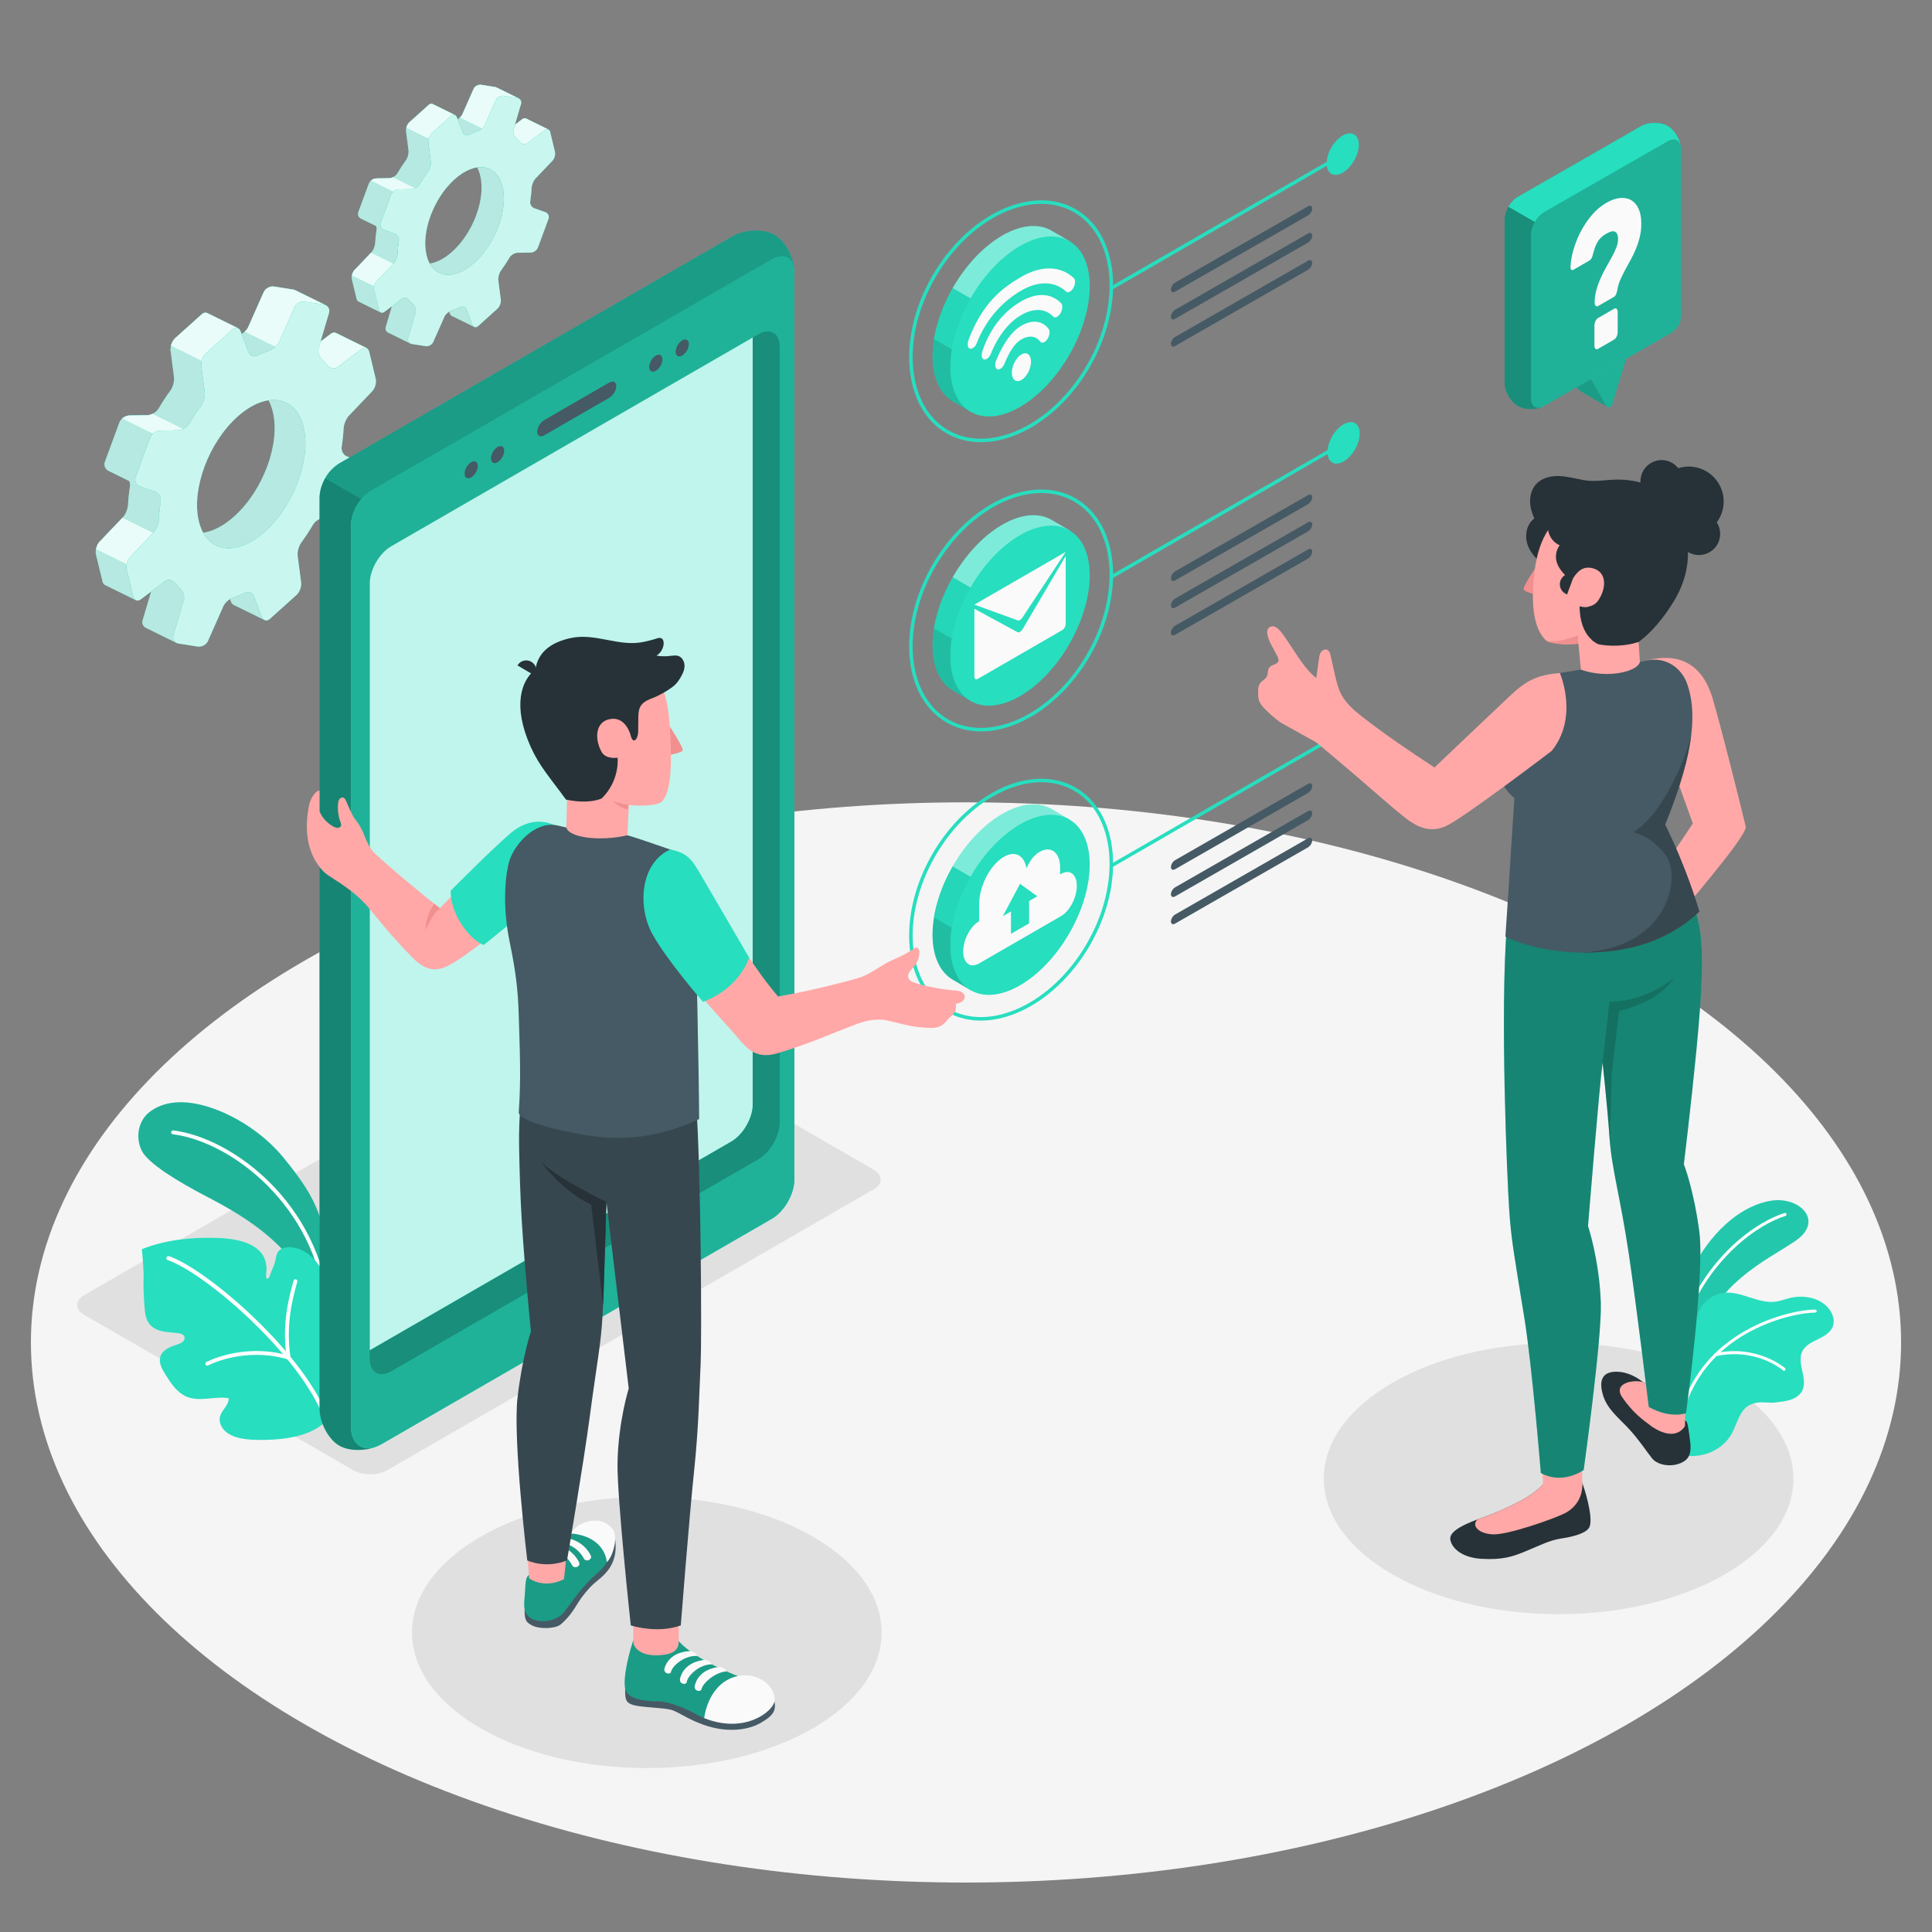 <?xml version="1.0" encoding="utf-8"?>
<!-- Generator: Adobe Illustrator 27.5.0, SVG Export Plug-In . SVG Version: 6.00 Build 0)  -->
<svg version="1.1" xmlns="http://www.w3.org/2000/svg" xmlns:xlink="http://www.w3.org/1999/xlink" x="0px" y="0px"
	 viewBox="0 0 500 500" style="enable-background:new 0 0 500 500;" xml:space="preserve">
<rect x="0" y="0" width="500" height="500" fill="#808080" stroke="none"/>
<g id="Floor">
	<ellipse id="Floor_15_" style="fill:#F5F5F5;" cx="250" cy="347.421" rx="242" ry="139.779"/>
</g>
<g id="Shadows">
	<path id="Shadow_1_" style="fill:#E0E0E0;" d="M91.422,380.483l-69.643-40.208c-2.431-1.403-2.431-3.679,0-5.082L147.652,262.5
		c2.431-1.403,6.372-1.403,8.802,0l69.642,40.209c2.431,1.403,2.431,3.679,0,5.082l-125.872,72.692
		C97.794,381.887,93.853,381.887,91.422,380.483z"/>
	<ellipse id="Shadow" style="fill:#E0E0E0;" cx="403.36" cy="382.659" rx="60.772" ry="35.087"/>
	<ellipse id="Shadow_2_" style="fill:#E0E0E0;" cx="167.395" cy="422.486" rx="60.772" ry="35.087"/>
</g>
<g id="Gears">
	<g id="Gears_1_">
		<g id="XMLID_653_">
			<path id="XMLID_706_" style="fill:#27DEBF;" d="M136.144,30.67l0.001,0.009c-0.27-0.14-0.621-0.108-0.967,0.148l-1.921,1.457
				l-0.365,1.233c-0.221,0.74,0.129,1.674,0.694,2.195c0.347,0.321,0.677,0.671,0.991,1.059c0.485,0.591,1.296,0.76,1.907,0.292
				l4.48-3.392c0.337-0.245,0.678-0.296,0.947-0.165L136.144,30.67z M130.071,48.346c-0.908-3.752-3.45-5.49-6.571-5.023
				c0.319,0.611,0.59,1.337,0.795,2.179c1.435,5.948-1.814,14.735-7.246,19.622c-2.001,1.797-4.016,2.813-5.83,3.082
				c2.146,3.911,6.929,3.976,11.615-0.239C128.266,63.081,131.506,54.294,130.071,48.346z M128.471,22.624l0.001,0.009
				c-0.115-0.058-0.239-0.105-0.38-0.124l-3.579-0.563c-0.761-0.117-1.631,0.359-1.938,1.058l-2.904,6.552
				c-0.137,0.316-0.387,0.611-0.685,0.891l-0.009,0.001c-0.166,0.16-0.343,0.302-0.54,0.417l1.265,3.384
				c0.271,0.717,1.032,0.982,1.716,0.649c0.721-0.345,1.436-0.634,2.128-0.857c0.409-0.139,0.847-0.409,1.215-0.74
				c0.298-0.271,0.556-0.585,0.693-0.901l2.895-6.551c0.316-0.7,1.187-1.176,1.938-1.058l3.589,0.562
				c0.132,0.019,0.255,0.057,0.36,0.106L128.471,22.624z M122.582,84.534c-0.156-0.11-0.288-0.278-0.369-0.515l-1.456-3.883
				c-0.261-0.717-1.023-0.992-1.716-0.649c-0.712,0.345-1.427,0.634-2.128,0.857c-0.218,0.07-0.443,0.187-0.666,0.332l0.191,0.499
				c0.112,0.29,0.283,0.483,0.494,0.581l0.001,0.009L122.582,84.534z M111.975,26.932c-0.125-0.057-0.257-0.085-0.396-0.076
				c-0.213,0.014-0.43,0.103-0.631,0.293l-5.02,4.507c-0.071,0.06-0.131,0.13-0.191,0.208c-0.052,0.05-0.086,0.108-0.129,0.167
				c-0.169,0.253-0.307,0.55-0.408,0.864c-0.014,0.066-0.037,0.142-0.051,0.208l0.009-0.001c-0.073,0.302-0.118,0.603-0.082,0.861
				l0.648,5.015c0.097,0.765-0.211,1.873-0.663,2.489c-0.802,1.094-1.544,2.241-2.238,3.411c-0.234,0.397-0.648,0.75-1.107,0.975
				c-0.153,0.075-0.298,0.131-0.454,0.169c-0.073,0.023-0.146,0.047-0.22,0.052c-0.101,0.025-0.202,0.041-0.304,0.039l-3.408,0.058
				l-0.083,0.006c-0.092,0.006-0.185,0.021-0.276,0.046c-0.083,0.015-0.165,0.039-0.246,0.072c-0.009,0.001-0.018,0.001-0.027,0.011
				c-0.091,0.034-0.181,0.077-0.27,0.13c-0.17,0.095-0.33,0.208-0.471,0.338c-0.219,0.21-0.397,0.463-0.5,0.73l-2.72,7.376
				c-0.245,0.658,0.044,1.364,0.651,1.686l3.921,1.925c0.141,0.307,0.201,0.647,0.148,0.976c-0.183,1.165-0.311,2.326-0.367,3.455
				c-0.033,0.765-0.454,1.843-0.985,2.399l-0.053,0.05l-4.356,4.565c-0.078,0.08-0.147,0.168-0.206,0.265
				c-0.008,0.019-0.017,0.029-0.025,0.048c-0.068,0.097-0.126,0.204-0.165,0.318c-0.262,0.538-0.366,1.214-0.238,1.736l1.227,5.051
				c0.077,0.32,0.24,0.542,0.453,0.667l5.756,2.827c-0.203-0.117-0.357-0.339-0.434-0.65l-1.217-5.051
				c-0.075-0.292-0.071-0.646-0.009-0.985c0.095-0.527,0.321-1.044,0.643-1.381l4.347-4.564l0.052-0.05
				c0.53-0.556,0.952-1.634,0.994-2.399c0.056-1.129,0.174-2.289,0.366-3.455c0.117-0.761-0.346-1.576-1.07-1.835l-2.826-0.985
				c-0.724-0.259-1.102-1.052-0.833-1.767l2.72-7.376c0.103-0.267,0.272-0.52,0.5-0.73c0.377-0.35,0.89-0.598,1.373-0.602
				l3.418-0.059c0.316-0.002,0.654-0.099,0.968-0.259c0.459-0.226,0.873-0.578,1.107-0.975c0.694-1.171,1.446-2.318,2.238-3.411
				c0.461-0.616,0.76-1.724,0.663-2.489l-0.647-5.006c-0.036-0.267-0.01-0.576,0.072-0.879c0.131-0.557,0.42-1.106,0.788-1.437
				l5.011-4.506c0.342-0.311,0.728-0.374,1.036-0.217L111.975,26.932z M107.576,80.869c0.211-0.739-0.139-1.674-0.703-2.194
				c-0.347-0.321-0.677-0.671-0.981-1.06c-0.486-0.6-1.296-0.76-1.907-0.301l-2.559,1.936l-1.596,5.386
				c-0.175,0.588,0.076,1.148,0.567,1.404l-0.009,0.01l5.795,2.852c-0.501-0.264-0.743-0.825-0.568-1.413L107.576,80.869z"/>
			<path id="XMLID_731_" style="opacity:0.7;fill:#FFFFFF;" d="M136.144,30.67l0.001,0.009c-0.27-0.14-0.621-0.108-0.967,0.148
				l-1.921,1.457l-0.365,1.233c-0.221,0.74,0.129,1.674,0.694,2.195c0.347,0.321,0.677,0.671,0.991,1.059
				c0.485,0.591,1.296,0.76,1.907,0.292l4.48-3.392c0.337-0.245,0.678-0.296,0.947-0.165L136.144,30.67z M130.071,48.346
				c-0.908-3.752-3.45-5.49-6.571-5.023c0.319,0.611,0.59,1.337,0.795,2.179c1.435,5.948-1.814,14.735-7.246,19.622
				c-2.001,1.797-4.016,2.813-5.83,3.082c2.146,3.911,6.929,3.976,11.615-0.239C128.266,63.081,131.506,54.294,130.071,48.346z
				 M128.471,22.624l0.001,0.009c-0.115-0.058-0.239-0.105-0.38-0.124l-3.579-0.563c-0.761-0.117-1.631,0.359-1.938,1.058
				l-2.904,6.552c-0.137,0.316-0.387,0.611-0.685,0.891l-0.009,0.001c-0.166,0.16-0.343,0.302-0.54,0.417l1.265,3.384
				c0.271,0.717,1.032,0.982,1.716,0.649c0.721-0.345,1.436-0.634,2.128-0.857c0.409-0.139,0.847-0.409,1.215-0.74
				c0.298-0.271,0.556-0.585,0.693-0.901l2.895-6.551c0.316-0.7,1.187-1.176,1.938-1.058l3.589,0.562
				c0.132,0.019,0.255,0.057,0.36,0.106L128.471,22.624z M122.582,84.534c-0.156-0.11-0.288-0.278-0.369-0.515l-1.456-3.883
				c-0.261-0.717-1.023-0.992-1.716-0.649c-0.712,0.345-1.427,0.634-2.128,0.857c-0.218,0.07-0.443,0.187-0.666,0.332l0.191,0.499
				c0.112,0.29,0.283,0.483,0.494,0.581l0.001,0.009L122.582,84.534z M111.975,26.932c-0.125-0.057-0.257-0.085-0.396-0.076
				c-0.213,0.014-0.43,0.103-0.631,0.293l-5.02,4.507c-0.071,0.06-0.131,0.13-0.191,0.208c-0.052,0.05-0.086,0.108-0.129,0.167
				c-0.169,0.253-0.307,0.55-0.408,0.864c-0.014,0.066-0.037,0.142-0.051,0.208l0.009-0.001c-0.073,0.302-0.118,0.603-0.082,0.861
				l0.648,5.015c0.097,0.765-0.211,1.873-0.663,2.489c-0.802,1.094-1.544,2.241-2.238,3.411c-0.234,0.397-0.648,0.75-1.107,0.975
				c-0.153,0.075-0.298,0.131-0.454,0.169c-0.073,0.023-0.146,0.047-0.22,0.052c-0.101,0.025-0.202,0.041-0.304,0.039l-3.408,0.058
				l-0.083,0.006c-0.092,0.006-0.185,0.021-0.276,0.046c-0.083,0.015-0.165,0.039-0.246,0.072c-0.009,0.001-0.018,0.001-0.027,0.011
				c-0.091,0.034-0.181,0.077-0.27,0.13c-0.17,0.095-0.33,0.208-0.471,0.338c-0.219,0.21-0.397,0.463-0.5,0.73l-2.72,7.376
				c-0.245,0.658,0.044,1.364,0.651,1.686l3.921,1.925c0.141,0.307,0.201,0.647,0.148,0.976c-0.183,1.165-0.311,2.326-0.367,3.455
				c-0.033,0.765-0.454,1.843-0.985,2.399l-0.053,0.05l-4.356,4.565c-0.078,0.08-0.147,0.168-0.206,0.265
				c-0.008,0.019-0.017,0.029-0.025,0.048c-0.068,0.097-0.126,0.204-0.165,0.318c-0.262,0.538-0.366,1.214-0.238,1.736l1.227,5.051
				c0.077,0.32,0.24,0.542,0.453,0.667l5.756,2.827c-0.203-0.117-0.357-0.339-0.434-0.65l-1.217-5.051
				c-0.075-0.292-0.071-0.646-0.009-0.985c0.095-0.527,0.321-1.044,0.643-1.381l4.347-4.564l0.052-0.05
				c0.53-0.556,0.952-1.634,0.994-2.399c0.056-1.129,0.174-2.289,0.366-3.455c0.117-0.761-0.346-1.576-1.07-1.835l-2.826-0.985
				c-0.724-0.259-1.102-1.052-0.833-1.767l2.72-7.376c0.103-0.267,0.272-0.52,0.5-0.73c0.377-0.35,0.89-0.598,1.373-0.602
				l3.418-0.059c0.316-0.002,0.654-0.099,0.968-0.259c0.459-0.226,0.873-0.578,1.107-0.975c0.694-1.171,1.446-2.318,2.238-3.411
				c0.461-0.616,0.76-1.724,0.663-2.489l-0.647-5.006c-0.036-0.267-0.01-0.576,0.072-0.879c0.131-0.557,0.42-1.106,0.788-1.437
				l5.011-4.506c0.342-0.311,0.728-0.374,1.036-0.217L111.975,26.932z M107.576,80.869c0.211-0.739-0.139-1.674-0.703-2.194
				c-0.347-0.321-0.677-0.671-0.981-1.06c-0.486-0.6-1.296-0.76-1.907-0.301l-2.559,1.936l-1.596,5.386
				c-0.175,0.588,0.076,1.148,0.567,1.404l-0.009,0.01l5.795,2.852c-0.501-0.264-0.743-0.825-0.568-1.413L107.576,80.869z"/>
			<path id="XMLID_732_" style="opacity:0.05;" d="M136.144,30.67l0.001,0.009c-0.27-0.14-0.621-0.108-0.967,0.148l-1.921,1.457
				l-0.365,1.233c-0.221,0.74,0.129,1.674,0.694,2.195c0.347,0.321,0.677,0.671,0.991,1.059c0.485,0.591,1.296,0.76,1.907,0.292
				l4.48-3.392c0.337-0.245,0.678-0.296,0.947-0.165L136.144,30.67z M130.071,48.346c-0.908-3.752-3.45-5.49-6.571-5.023
				c0.319,0.611,0.59,1.337,0.795,2.179c1.435,5.948-1.814,14.735-7.246,19.622c-2.001,1.797-4.016,2.813-5.83,3.082
				c2.146,3.911,6.929,3.976,11.615-0.239C128.266,63.081,131.506,54.294,130.071,48.346z M128.471,22.624l0.001,0.009
				c-0.115-0.058-0.239-0.105-0.38-0.124l-3.579-0.563c-0.761-0.117-1.631,0.359-1.938,1.058l-2.904,6.552
				c-0.137,0.316-0.387,0.611-0.685,0.891l-0.009,0.001c-0.166,0.16-0.343,0.302-0.54,0.417l1.265,3.384
				c0.271,0.717,1.032,0.982,1.716,0.649c0.721-0.345,1.436-0.634,2.128-0.857c0.409-0.139,0.847-0.409,1.215-0.74
				c0.298-0.271,0.556-0.585,0.693-0.901l2.895-6.551c0.316-0.7,1.187-1.176,1.938-1.058l3.589,0.562
				c0.132,0.019,0.255,0.057,0.36,0.106L128.471,22.624z M122.582,84.534c-0.156-0.11-0.288-0.278-0.369-0.515l-1.456-3.883
				c-0.261-0.717-1.023-0.992-1.716-0.649c-0.712,0.345-1.427,0.634-2.128,0.857c-0.218,0.07-0.443,0.187-0.666,0.332l0.191,0.499
				c0.112,0.29,0.283,0.483,0.494,0.581l0.001,0.009L122.582,84.534z M111.975,26.932c-0.125-0.057-0.257-0.085-0.396-0.076
				c-0.213,0.014-0.43,0.103-0.631,0.293l-5.02,4.507c-0.071,0.06-0.131,0.13-0.191,0.208c-0.052,0.05-0.086,0.108-0.129,0.167
				c-0.169,0.253-0.307,0.55-0.408,0.864c-0.014,0.066-0.037,0.142-0.051,0.208l0.009-0.001c-0.073,0.302-0.118,0.603-0.082,0.861
				l0.648,5.015c0.097,0.765-0.211,1.873-0.663,2.489c-0.802,1.094-1.544,2.241-2.238,3.411c-0.234,0.397-0.648,0.75-1.107,0.975
				c-0.153,0.075-0.298,0.131-0.454,0.169c-0.073,0.023-0.146,0.047-0.22,0.052c-0.101,0.025-0.202,0.041-0.304,0.039l-3.408,0.058
				l-0.083,0.006c-0.092,0.006-0.185,0.021-0.276,0.046c-0.083,0.015-0.165,0.039-0.246,0.072c-0.009,0.001-0.018,0.001-0.027,0.011
				c-0.091,0.034-0.181,0.077-0.27,0.13c-0.17,0.095-0.33,0.208-0.471,0.338c-0.219,0.21-0.397,0.463-0.5,0.73l-2.72,7.376
				c-0.245,0.658,0.044,1.364,0.651,1.686l3.921,1.925c0.141,0.307,0.201,0.647,0.148,0.976c-0.183,1.165-0.311,2.326-0.367,3.455
				c-0.033,0.765-0.454,1.843-0.985,2.399l-0.053,0.05l-4.356,4.565c-0.078,0.08-0.147,0.168-0.206,0.265
				c-0.008,0.019-0.017,0.029-0.025,0.048c-0.068,0.097-0.126,0.204-0.165,0.318c-0.262,0.538-0.366,1.214-0.238,1.736l1.227,5.051
				c0.077,0.32,0.24,0.542,0.453,0.667l5.756,2.827c-0.203-0.117-0.357-0.339-0.434-0.65l-1.217-5.051
				c-0.075-0.292-0.071-0.646-0.009-0.985c0.095-0.527,0.321-1.044,0.643-1.381l4.347-4.564l0.052-0.05
				c0.53-0.556,0.952-1.634,0.994-2.399c0.056-1.129,0.174-2.289,0.366-3.455c0.117-0.761-0.346-1.576-1.07-1.835l-2.826-0.985
				c-0.724-0.259-1.102-1.052-0.833-1.767l2.72-7.376c0.103-0.267,0.272-0.52,0.5-0.73c0.377-0.35,0.89-0.598,1.373-0.602
				l3.418-0.059c0.316-0.002,0.654-0.099,0.968-0.259c0.459-0.226,0.873-0.578,1.107-0.975c0.694-1.171,1.446-2.318,2.238-3.411
				c0.461-0.616,0.76-1.724,0.663-2.489l-0.647-5.006c-0.036-0.267-0.01-0.576,0.072-0.879c0.131-0.557,0.42-1.106,0.788-1.437
				l5.011-4.506c0.342-0.311,0.728-0.374,1.036-0.217L111.975,26.932z M107.576,80.869c0.211-0.739-0.139-1.674-0.703-2.194
				c-0.347-0.321-0.677-0.671-0.981-1.06c-0.486-0.6-1.296-0.76-1.907-0.301l-2.559,1.936l-1.596,5.386
				c-0.175,0.588,0.076,1.148,0.567,1.404l-0.009,0.01l5.795,2.852c-0.501-0.264-0.743-0.825-0.568-1.413L107.576,80.869z"/>
			<path style="fill:#27DEBF;" d="M101.829,68.214l-4.347,4.564c-0.322,0.337-0.548,0.854-0.643,1.381l-5.766-2.835
				c0.048-0.263,0.124-0.52,0.229-0.759c0.039-0.114,0.097-0.22,0.165-0.318c0.008-0.019,0.017-0.029,0.025-0.048
				c0.059-0.097,0.127-0.185,0.206-0.265l4.356-4.565L101.829,68.214z"/>
			<path style="fill:#27DEBF;" d="M107.492,48.696c-0.315,0.16-0.652,0.257-0.968,0.259l-3.418,0.059
				c-0.483,0.004-0.997,0.252-1.373,0.602l-5.776-2.844c0.14-0.13,0.3-0.243,0.471-0.338c0.089-0.052,0.179-0.096,0.27-0.13
				c0.009-0.01,0.018-0.01,0.027-0.011c0.082-0.033,0.164-0.057,0.246-0.072c0.091-0.025,0.183-0.04,0.276-0.046l0.083-0.006
				l3.408-0.058c0.102,0.002,0.204-0.014,0.304-0.039c0.074-0.014,0.147-0.028,0.22-0.052c0.146-0.047,0.29-0.112,0.435-0.178
				l0.019,0.008L107.492,48.696z"/>
			<path id="XMLID_704_" style="fill:#27DEBF;" d="M141.909,33.5c-0.269-0.131-0.61-0.081-0.946,0.174l-4.48,3.392
				c-0.611,0.459-1.421,0.299-1.907-0.301c-0.314-0.388-0.635-0.739-0.99-1.06c-0.564-0.52-0.915-1.455-0.694-2.195l0.365-1.223
				l1.921-1.457c0.346-0.255,0.696-0.297,0.966-0.157l-0.001-0.009L141.909,33.5z"/>
			<path style="fill:#27DEBF;" d="M134.237,25.459c-0.106-0.049-0.229-0.087-0.36-0.106l-3.589-0.562
				c-0.752-0.118-1.622,0.358-1.938,1.058l-2.895,6.551c-0.137,0.316-0.395,0.631-0.693,0.901l-5.776-2.853
				c0.298-0.28,0.548-0.575,0.685-0.891l2.904-6.552c0.307-0.699,1.177-1.175,1.938-1.058l3.579,0.563
				c0.141,0.019,0.265,0.066,0.38,0.124l-0.001-0.009L134.237,25.459z"/>
			<path style="fill:#27DEBF;" d="M117.76,29.776c-0.308-0.156-0.694-0.094-1.036,0.217l-5.011,4.506
				c-0.369,0.331-0.658,0.88-0.788,1.437l-5.775-2.835c0.014-0.066,0.037-0.142,0.051-0.208c0.1-0.313,0.239-0.611,0.408-0.864
				c0.043-0.059,0.076-0.117,0.129-0.167c0.06-0.078,0.12-0.147,0.191-0.208l5.02-4.507c0.201-0.19,0.419-0.279,0.631-0.293
				c0.139-0.009,0.271,0.019,0.396,0.076L117.76,29.776z"/>
			<path style="opacity:0.9;fill:#FFFFFF;" d="M101.829,68.214l-4.347,4.564c-0.322,0.337-0.548,0.854-0.643,1.381l-5.766-2.835
				c0.048-0.263,0.124-0.52,0.229-0.759c0.039-0.114,0.097-0.22,0.165-0.318c0.008-0.019,0.017-0.029,0.025-0.048
				c0.059-0.097,0.127-0.185,0.206-0.265l4.356-4.565L101.829,68.214z"/>
			<path style="opacity:0.9;fill:#FFFFFF;" d="M107.492,48.696c-0.315,0.16-0.652,0.257-0.968,0.259l-3.418,0.059
				c-0.483,0.004-0.997,0.252-1.373,0.602l-5.776-2.844c0.14-0.13,0.3-0.243,0.471-0.338c0.089-0.052,0.179-0.096,0.27-0.13
				c0.009-0.01,0.018-0.01,0.027-0.011c0.082-0.033,0.164-0.057,0.246-0.072c0.091-0.025,0.183-0.04,0.276-0.046l0.083-0.006
				l3.408-0.058c0.102,0.002,0.204-0.014,0.304-0.039c0.074-0.014,0.147-0.028,0.22-0.052c0.146-0.047,0.29-0.112,0.435-0.178
				l0.019,0.008L107.492,48.696z"/>
			<path id="XMLID_715_" style="opacity:0.9;fill:#FFFFFF;" d="M141.909,33.5c-0.269-0.131-0.61-0.081-0.946,0.174l-4.48,3.392
				c-0.611,0.459-1.421,0.299-1.907-0.301c-0.314-0.388-0.635-0.739-0.99-1.06c-0.564-0.52-0.915-1.455-0.694-2.195l0.365-1.223
				l1.921-1.457c0.346-0.255,0.696-0.297,0.966-0.157l-0.001-0.009L141.909,33.5z"/>
			<path style="opacity:0.9;fill:#FFFFFF;" d="M134.237,25.459c-0.106-0.049-0.229-0.087-0.36-0.106l-3.589-0.562
				c-0.752-0.118-1.622,0.358-1.938,1.058l-2.895,6.551c-0.137,0.316-0.395,0.631-0.693,0.901l-5.776-2.853
				c0.298-0.28,0.548-0.575,0.685-0.891l2.904-6.552c0.307-0.699,1.177-1.175,1.938-1.058l3.579,0.563
				c0.141,0.019,0.265,0.066,0.38,0.124l-0.001-0.009L134.237,25.459z"/>
			<path style="opacity:0.9;fill:#FFFFFF;" d="M117.76,29.776c-0.308-0.156-0.694-0.094-1.036,0.217l-5.011,4.506
				c-0.369,0.331-0.658,0.88-0.788,1.437l-5.775-2.835c0.014-0.066,0.037-0.142,0.051-0.208c0.1-0.313,0.239-0.611,0.408-0.864
				c0.043-0.059,0.076-0.117,0.129-0.167c0.06-0.078,0.12-0.147,0.191-0.208l5.02-4.507c0.201-0.19,0.419-0.279,0.631-0.293
				c0.139-0.009,0.271,0.019,0.396,0.076L117.76,29.776z"/>
			<path id="XMLID_694_" style="fill:#27DEBF;" d="M143.616,39.24l-1.218-5.053c-0.18-0.747-0.823-0.977-1.436-0.513l-4.478,3.391
				c-0.613,0.464-1.426,0.299-1.908-0.3c-0.309-0.385-0.639-0.737-0.987-1.057c-0.566-0.52-0.915-1.457-0.696-2.194l1.961-6.617
				c0.218-0.737-0.22-1.43-0.98-1.548l-3.581-0.556c-0.76-0.118-1.628,0.356-1.939,1.059l-2.9,6.543
				c-0.312,0.703-1.175,1.402-1.905,1.64c-0.699,0.228-1.408,0.515-2.126,0.862c-0.692,0.335-1.449,0.068-1.719-0.652l-1.455-3.882
				c-0.27-0.72-0.952-0.886-1.523-0.373l-5.014,4.508c-0.572,0.514-0.955,1.548-0.856,2.311l0.648,5.011
				c0.099,0.762-0.209,1.869-0.661,2.49c-0.798,1.094-1.546,2.236-2.241,3.413c-0.391,0.662-1.311,1.221-2.08,1.233l-3.411,0.057
				c-0.768,0.013-1.607,0.608-1.873,1.329l-2.722,7.378c-0.266,0.721,0.106,1.512,0.831,1.766l2.824,0.99
				c0.725,0.254,1.188,1.072,1.068,1.831c-0.186,1.17-0.308,2.326-0.363,3.458c-0.037,0.768-0.462,1.842-0.992,2.398l-4.401,4.619
				c-0.53,0.556-0.814,1.613-0.634,2.36l1.218,5.053c0.18,0.747,0.823,0.977,1.436,0.513l4.479-3.391
				c0.613-0.464,1.426-0.3,1.908,0.299c0.309,0.385,0.639,0.738,0.986,1.058c0.565,0.521,0.915,1.457,0.697,2.194l-1.96,6.616
				c-0.218,0.737,0.22,1.43,0.98,1.548l3.581,0.555c0.76,0.118,1.628-0.356,1.939-1.059l2.9-6.543
				c0.312-0.702,1.175-1.402,1.905-1.64c0.698-0.228,1.408-0.514,2.126-0.862c0.692-0.335,1.449-0.067,1.719,0.652l1.456,3.882
				c0.27,0.719,0.952,0.886,1.523,0.372l5.013-4.508c0.571-0.514,0.955-1.548,0.856-2.311l-0.648-5.011
				c-0.099-0.762,0.209-1.869,0.662-2.489c0.799-1.094,1.547-2.236,2.241-3.413c0.391-0.662,1.311-1.221,2.08-1.234l3.411-0.057
				c0.769-0.013,1.607-0.608,1.873-1.329l2.723-7.378c0.266-0.721-0.106-1.512-0.832-1.766l-2.824-0.99
				c-0.725-0.254-1.189-1.072-1.068-1.831c0.186-1.17,0.308-2.326,0.362-3.457c0.037-0.768,0.462-1.841,0.992-2.398l4.401-4.619
				C143.512,41.043,143.796,39.987,143.616,39.24z M122.831,67.968c-5.434,4.886-11.003,4.022-12.438-1.93
				c-1.435-5.952,1.807-14.738,7.241-19.623c5.434-4.886,11.002-4.022,12.437,1.93C131.506,54.296,128.265,63.082,122.831,67.968z"
				/>
			<path id="XMLID_652_" style="opacity:0.75;fill:#FFFFFF;" d="M143.616,39.24l-1.218-5.053c-0.18-0.747-0.823-0.977-1.436-0.513
				l-4.478,3.391c-0.613,0.464-1.426,0.299-1.908-0.3c-0.309-0.385-0.639-0.737-0.987-1.057c-0.566-0.52-0.915-1.457-0.696-2.194
				l1.961-6.617c0.218-0.737-0.22-1.43-0.98-1.548l-3.581-0.556c-0.76-0.118-1.628,0.356-1.939,1.059l-2.9,6.543
				c-0.312,0.703-1.175,1.402-1.905,1.64c-0.699,0.228-1.408,0.515-2.126,0.862c-0.692,0.335-1.449,0.068-1.719-0.652l-1.455-3.882
				c-0.27-0.72-0.952-0.886-1.523-0.373l-5.014,4.508c-0.572,0.514-0.955,1.548-0.856,2.311l0.648,5.011
				c0.099,0.762-0.209,1.869-0.661,2.49c-0.798,1.094-1.546,2.236-2.241,3.413c-0.391,0.662-1.311,1.221-2.08,1.233l-3.411,0.057
				c-0.768,0.013-1.607,0.608-1.873,1.329l-2.722,7.378c-0.266,0.721,0.106,1.512,0.831,1.766l2.824,0.99
				c0.725,0.254,1.188,1.072,1.068,1.831c-0.186,1.17-0.308,2.326-0.363,3.458c-0.037,0.768-0.462,1.842-0.992,2.398l-4.401,4.619
				c-0.53,0.556-0.814,1.613-0.634,2.36l1.218,5.053c0.18,0.747,0.823,0.977,1.436,0.513l4.479-3.391
				c0.613-0.464,1.426-0.3,1.908,0.299c0.309,0.385,0.639,0.738,0.986,1.058c0.565,0.521,0.915,1.457,0.697,2.194l-1.96,6.616
				c-0.218,0.737,0.22,1.43,0.98,1.548l3.581,0.555c0.76,0.118,1.628-0.356,1.939-1.059l2.9-6.543
				c0.312-0.702,1.175-1.402,1.905-1.64c0.698-0.228,1.408-0.514,2.126-0.862c0.692-0.335,1.449-0.067,1.719,0.652l1.456,3.882
				c0.27,0.719,0.952,0.886,1.523,0.372l5.013-4.508c0.571-0.514,0.955-1.548,0.856-2.311l-0.648-5.011
				c-0.099-0.762,0.209-1.869,0.662-2.489c0.799-1.094,1.547-2.236,2.241-3.413c0.391-0.662,1.311-1.221,2.08-1.234l3.411-0.057
				c0.769-0.013,1.607-0.608,1.873-1.329l2.723-7.378c0.266-0.721-0.106-1.512-0.832-1.766l-2.824-0.99
				c-0.725-0.254-1.189-1.072-1.068-1.831c0.186-1.17,0.308-2.326,0.362-3.457c0.037-0.768,0.462-1.841,0.992-2.398l4.401-4.619
				C143.512,41.043,143.796,39.987,143.616,39.24z M122.831,67.968c-5.434,4.886-11.003,4.022-12.438-1.93
				c-1.435-5.952,1.807-14.738,7.241-19.623c5.434-4.886,11.002-4.022,12.437,1.93C131.506,54.296,128.265,63.082,122.831,67.968z"
				/>
		</g>
		<g id="XMLID_261_">
			<path id="XMLID_647_" style="fill:#27DEBF;" d="M86.936,86.171l0.001,0.013c-0.371-0.193-0.855-0.148-1.331,0.203l-2.646,2.007
				l-0.502,1.698c-0.304,1.019,0.178,2.306,0.956,3.023c0.478,0.442,0.932,0.924,1.364,1.459c0.669,0.814,1.785,1.047,2.627,0.403
				l6.171-4.673c0.464-0.338,0.934-0.408,1.304-0.227L86.936,86.171z M78.57,110.52c-1.251-5.168-4.752-7.562-9.051-6.919
				c0.44,0.842,0.813,1.841,1.095,3.001c1.976,8.194-2.499,20.298-9.981,27.029c-2.756,2.475-5.532,3.875-8.031,4.245
				c2.956,5.388,9.545,5.477,15.999-0.329C76.084,130.816,80.547,118.713,78.57,110.52z M76.367,75.088l0.001,0.013
				c-0.159-0.079-0.33-0.145-0.523-0.17l-4.931-0.775c-1.048-0.161-2.247,0.494-2.67,1.457l-4,9.024
				c-0.189,0.435-0.533,0.842-0.943,1.228l-0.013,0.001c-0.229,0.22-0.472,0.416-0.743,0.574l1.743,4.662
				c0.373,0.987,1.421,1.353,2.364,0.894c0.993-0.475,1.978-0.874,2.931-1.18c0.564-0.191,1.167-0.564,1.674-1.02
				c0.411-0.373,0.766-0.806,0.955-1.241l3.988-9.024c0.436-0.964,1.634-1.619,2.67-1.457l4.943,0.774
				c0.181,0.026,0.351,0.079,0.496,0.146L76.367,75.088z M68.255,160.367c-0.215-0.152-0.397-0.383-0.508-0.709l-2.006-5.349
				c-0.36-0.988-1.41-1.367-2.364-0.894c-0.98,0.475-1.966,0.873-2.931,1.18c-0.301,0.097-0.611,0.258-0.917,0.458l0.263,0.687
				c0.154,0.4,0.39,0.666,0.68,0.8l0.001,0.013L68.255,160.367z M53.643,81.023c-0.172-0.078-0.354-0.117-0.545-0.105
				c-0.293,0.019-0.593,0.142-0.87,0.403l-6.915,6.208c-0.097,0.083-0.18,0.179-0.263,0.286c-0.072,0.069-0.118,0.149-0.177,0.229
				c-0.233,0.348-0.424,0.758-0.562,1.19c-0.02,0.091-0.051,0.196-0.071,0.287l0.013-0.001c-0.1,0.416-0.163,0.83-0.114,1.186
				l0.892,6.908c0.134,1.054-0.29,2.581-0.913,3.429c-1.104,1.507-2.127,3.086-3.083,4.699c-0.322,0.546-0.892,1.032-1.525,1.343
				c-0.211,0.104-0.411,0.181-0.625,0.233c-0.1,0.032-0.201,0.064-0.303,0.071c-0.139,0.035-0.278,0.057-0.419,0.053l-4.695,0.08
				l-0.115,0.007c-0.127,0.009-0.254,0.03-0.38,0.064c-0.114,0.02-0.227,0.053-0.339,0.099c-0.013,0.001-0.026,0.002-0.037,0.015
				c-0.125,0.047-0.249,0.106-0.372,0.178c-0.235,0.131-0.455,0.286-0.648,0.465c-0.301,0.289-0.547,0.638-0.689,1.006l-3.746,10.16
				c-0.337,0.906,0.06,1.879,0.896,2.323l5.4,2.652c0.194,0.423,0.277,0.891,0.204,1.344c-0.253,1.605-0.428,3.204-0.505,4.759
				c-0.046,1.053-0.626,2.539-1.357,3.304l-0.072,0.069l-6,6.288c-0.108,0.11-0.202,0.231-0.283,0.364
				c-0.011,0.026-0.023,0.04-0.034,0.066c-0.094,0.134-0.174,0.28-0.227,0.438c-0.361,0.741-0.504,1.673-0.328,2.391l1.69,6.958
				c0.106,0.441,0.331,0.747,0.624,0.919l7.929,3.894c-0.279-0.161-0.492-0.467-0.597-0.895l-1.677-6.958
				c-0.104-0.403-0.097-0.89-0.013-1.357c0.131-0.726,0.443-1.438,0.886-1.903l5.987-6.287l0.072-0.069
				c0.731-0.766,1.311-2.251,1.369-3.305c0.076-1.555,0.24-3.153,0.505-4.759c0.161-1.048-0.477-2.171-1.474-2.528l-3.893-1.356
				c-0.997-0.357-1.518-1.449-1.147-2.434l3.746-10.16c0.142-0.368,0.375-0.716,0.689-1.006c0.519-0.483,1.226-0.824,1.892-0.83
				l4.708-0.081c0.435-0.003,0.9-0.136,1.334-0.357c0.633-0.311,1.202-0.797,1.525-1.343c0.956-1.613,1.992-3.193,3.083-4.699
				c0.636-0.849,1.047-2.374,0.913-3.429l-0.892-6.895c-0.05-0.368-0.014-0.793,0.099-1.21c0.18-0.768,0.578-1.524,1.086-1.98
				l6.902-6.207c0.471-0.428,1.003-0.515,1.427-0.299L53.643,81.023z M47.584,155.318c0.291-1.018-0.191-2.305-0.968-3.022
				c-0.478-0.442-0.932-0.924-1.352-1.46c-0.67-0.827-1.785-1.047-2.627-0.415l-3.525,2.667l-2.198,7.42
				c-0.241,0.81,0.105,1.581,0.781,1.933l-0.012,0.014l7.982,3.929c-0.69-0.364-1.023-1.136-0.782-1.946L47.584,155.318z"/>
			<path id="XMLID_720_" style="opacity:0.7;fill:#FFFFFF;" d="M86.936,86.171l0.001,0.013c-0.371-0.193-0.855-0.148-1.331,0.203
				l-2.646,2.007l-0.502,1.698c-0.304,1.019,0.178,2.306,0.956,3.023c0.478,0.442,0.932,0.924,1.364,1.459
				c0.669,0.814,1.785,1.047,2.627,0.403l6.171-4.673c0.464-0.338,0.934-0.408,1.304-0.227L86.936,86.171z M78.57,110.52
				c-1.251-5.168-4.752-7.562-9.051-6.919c0.44,0.842,0.813,1.841,1.095,3.001c1.976,8.194-2.499,20.298-9.981,27.029
				c-2.756,2.475-5.532,3.875-8.031,4.245c2.956,5.388,9.545,5.477,15.999-0.329C76.084,130.816,80.547,118.713,78.57,110.52z
				 M76.367,75.088l0.001,0.013c-0.159-0.079-0.33-0.145-0.523-0.17l-4.931-0.775c-1.048-0.161-2.247,0.494-2.67,1.457l-4,9.024
				c-0.189,0.435-0.533,0.842-0.943,1.228l-0.013,0.001c-0.229,0.22-0.472,0.416-0.743,0.574l1.743,4.662
				c0.373,0.987,1.421,1.353,2.364,0.894c0.993-0.475,1.978-0.874,2.931-1.18c0.564-0.191,1.167-0.564,1.674-1.02
				c0.411-0.373,0.766-0.806,0.955-1.241l3.988-9.024c0.436-0.964,1.634-1.619,2.67-1.457l4.943,0.774
				c0.181,0.026,0.351,0.079,0.496,0.146L76.367,75.088z M68.255,160.367c-0.215-0.152-0.397-0.383-0.508-0.709l-2.006-5.349
				c-0.36-0.988-1.41-1.367-2.364-0.894c-0.98,0.475-1.966,0.873-2.931,1.18c-0.301,0.097-0.611,0.258-0.917,0.458l0.263,0.687
				c0.154,0.4,0.39,0.666,0.68,0.8l0.001,0.013L68.255,160.367z M53.643,81.023c-0.172-0.078-0.354-0.117-0.545-0.105
				c-0.293,0.019-0.593,0.142-0.87,0.403l-6.915,6.208c-0.097,0.083-0.18,0.179-0.263,0.286c-0.072,0.069-0.118,0.149-0.177,0.229
				c-0.233,0.348-0.424,0.758-0.562,1.19c-0.02,0.091-0.051,0.196-0.071,0.287l0.013-0.001c-0.1,0.416-0.163,0.83-0.114,1.186
				l0.892,6.908c0.134,1.054-0.29,2.581-0.913,3.429c-1.104,1.507-2.127,3.086-3.083,4.699c-0.322,0.546-0.892,1.032-1.525,1.343
				c-0.211,0.104-0.411,0.181-0.625,0.233c-0.1,0.032-0.201,0.064-0.303,0.071c-0.139,0.035-0.278,0.057-0.419,0.053l-4.695,0.08
				l-0.115,0.007c-0.127,0.009-0.254,0.03-0.38,0.064c-0.114,0.02-0.227,0.053-0.339,0.099c-0.013,0.001-0.026,0.002-0.037,0.015
				c-0.125,0.047-0.249,0.106-0.372,0.178c-0.235,0.131-0.455,0.286-0.648,0.465c-0.301,0.289-0.547,0.638-0.689,1.006l-3.746,10.16
				c-0.337,0.906,0.06,1.879,0.896,2.323l5.4,2.652c0.194,0.423,0.277,0.891,0.204,1.344c-0.253,1.605-0.428,3.204-0.505,4.759
				c-0.046,1.053-0.626,2.539-1.357,3.304l-0.072,0.069l-6,6.288c-0.108,0.11-0.202,0.231-0.283,0.364
				c-0.011,0.026-0.023,0.04-0.034,0.066c-0.094,0.134-0.174,0.28-0.227,0.438c-0.361,0.741-0.504,1.673-0.328,2.391l1.69,6.958
				c0.106,0.441,0.331,0.747,0.624,0.919l7.929,3.894c-0.279-0.161-0.492-0.467-0.597-0.895l-1.677-6.958
				c-0.104-0.403-0.097-0.89-0.013-1.357c0.131-0.726,0.443-1.438,0.886-1.903l5.987-6.287l0.072-0.069
				c0.731-0.766,1.311-2.251,1.369-3.305c0.076-1.555,0.24-3.153,0.505-4.759c0.161-1.048-0.477-2.171-1.474-2.528l-3.893-1.356
				c-0.997-0.357-1.518-1.449-1.147-2.434l3.746-10.16c0.142-0.368,0.375-0.716,0.689-1.006c0.519-0.483,1.226-0.824,1.892-0.83
				l4.708-0.081c0.435-0.003,0.9-0.136,1.334-0.357c0.633-0.311,1.202-0.797,1.525-1.343c0.956-1.613,1.992-3.193,3.083-4.699
				c0.636-0.849,1.047-2.374,0.913-3.429l-0.892-6.895c-0.05-0.368-0.014-0.793,0.099-1.21c0.18-0.768,0.578-1.524,1.086-1.98
				l6.902-6.207c0.471-0.428,1.003-0.515,1.427-0.299L53.643,81.023z M47.584,155.318c0.291-1.018-0.191-2.305-0.968-3.022
				c-0.478-0.442-0.932-0.924-1.352-1.46c-0.67-0.827-1.785-1.047-2.627-0.415l-3.525,2.667l-2.198,7.42
				c-0.241,0.81,0.105,1.581,0.781,1.933l-0.012,0.014l7.982,3.929c-0.69-0.364-1.023-1.136-0.782-1.946L47.584,155.318z"/>
			<path id="XMLID_726_" style="opacity:0.05;" d="M86.936,86.171l0.001,0.013c-0.371-0.193-0.855-0.148-1.331,0.203l-2.646,2.007
				l-0.502,1.698c-0.304,1.019,0.178,2.306,0.956,3.023c0.478,0.442,0.932,0.924,1.364,1.459c0.669,0.814,1.785,1.047,2.627,0.403
				l6.171-4.673c0.464-0.338,0.934-0.408,1.304-0.227L86.936,86.171z M78.57,110.52c-1.251-5.168-4.752-7.562-9.051-6.919
				c0.44,0.842,0.813,1.841,1.095,3.001c1.976,8.194-2.499,20.298-9.981,27.029c-2.756,2.475-5.532,3.875-8.031,4.245
				c2.956,5.388,9.545,5.477,15.999-0.329C76.084,130.816,80.547,118.713,78.57,110.52z M76.367,75.088l0.001,0.013
				c-0.159-0.079-0.33-0.145-0.523-0.17l-4.931-0.775c-1.048-0.161-2.247,0.494-2.67,1.457l-4,9.024
				c-0.189,0.435-0.533,0.842-0.943,1.228l-0.013,0.001c-0.229,0.22-0.472,0.416-0.743,0.574l1.743,4.662
				c0.373,0.987,1.421,1.353,2.364,0.894c0.993-0.475,1.978-0.874,2.931-1.18c0.564-0.191,1.167-0.564,1.674-1.02
				c0.411-0.373,0.766-0.806,0.955-1.241l3.988-9.024c0.436-0.964,1.634-1.619,2.67-1.457l4.943,0.774
				c0.181,0.026,0.351,0.079,0.496,0.146L76.367,75.088z M68.255,160.367c-0.215-0.152-0.397-0.383-0.508-0.709l-2.006-5.349
				c-0.36-0.988-1.41-1.367-2.364-0.894c-0.98,0.475-1.966,0.873-2.931,1.18c-0.301,0.097-0.611,0.258-0.917,0.458l0.263,0.687
				c0.154,0.4,0.39,0.666,0.68,0.8l0.001,0.013L68.255,160.367z M53.643,81.023c-0.172-0.078-0.354-0.117-0.545-0.105
				c-0.293,0.019-0.593,0.142-0.87,0.403l-6.915,6.208c-0.097,0.083-0.18,0.179-0.263,0.286c-0.072,0.069-0.118,0.149-0.177,0.229
				c-0.233,0.348-0.424,0.758-0.562,1.19c-0.02,0.091-0.051,0.196-0.071,0.287l0.013-0.001c-0.1,0.416-0.163,0.83-0.114,1.186
				l0.892,6.908c0.134,1.054-0.29,2.581-0.913,3.429c-1.104,1.507-2.127,3.086-3.083,4.699c-0.322,0.546-0.892,1.032-1.525,1.343
				c-0.211,0.104-0.411,0.181-0.625,0.233c-0.1,0.032-0.201,0.064-0.303,0.071c-0.139,0.035-0.278,0.057-0.419,0.053l-4.695,0.08
				l-0.115,0.007c-0.127,0.009-0.254,0.03-0.38,0.064c-0.114,0.02-0.227,0.053-0.339,0.099c-0.013,0.001-0.026,0.002-0.037,0.015
				c-0.125,0.047-0.249,0.106-0.372,0.178c-0.235,0.131-0.455,0.286-0.648,0.465c-0.301,0.289-0.547,0.638-0.689,1.006l-3.746,10.16
				c-0.337,0.906,0.06,1.879,0.896,2.323l5.4,2.652c0.194,0.423,0.277,0.891,0.204,1.344c-0.253,1.605-0.428,3.204-0.505,4.759
				c-0.046,1.053-0.626,2.539-1.357,3.304l-0.072,0.069l-6,6.288c-0.108,0.11-0.202,0.231-0.283,0.364
				c-0.011,0.026-0.023,0.04-0.034,0.066c-0.094,0.134-0.174,0.28-0.227,0.438c-0.361,0.741-0.504,1.673-0.328,2.391l1.69,6.958
				c0.106,0.441,0.331,0.747,0.624,0.919l7.929,3.894c-0.279-0.161-0.492-0.467-0.597-0.895l-1.677-6.958
				c-0.104-0.403-0.097-0.89-0.013-1.357c0.131-0.726,0.443-1.438,0.886-1.903l5.987-6.287l0.072-0.069
				c0.731-0.766,1.311-2.251,1.369-3.305c0.076-1.555,0.24-3.153,0.505-4.759c0.161-1.048-0.477-2.171-1.474-2.528l-3.893-1.356
				c-0.997-0.357-1.518-1.449-1.147-2.434l3.746-10.16c0.142-0.368,0.375-0.716,0.689-1.006c0.519-0.483,1.226-0.824,1.892-0.83
				l4.708-0.081c0.435-0.003,0.9-0.136,1.334-0.357c0.633-0.311,1.202-0.797,1.525-1.343c0.956-1.613,1.992-3.193,3.083-4.699
				c0.636-0.849,1.047-2.374,0.913-3.429l-0.892-6.895c-0.05-0.368-0.014-0.793,0.099-1.21c0.18-0.768,0.578-1.524,1.086-1.98
				l6.902-6.207c0.471-0.428,1.003-0.515,1.427-0.299L53.643,81.023z M47.584,155.318c0.291-1.018-0.191-2.305-0.968-3.022
				c-0.478-0.442-0.932-0.924-1.352-1.46c-0.67-0.827-1.785-1.047-2.627-0.415l-3.525,2.667l-2.198,7.42
				c-0.241,0.81,0.105,1.581,0.781,1.933l-0.012,0.014l7.982,3.929c-0.69-0.364-1.023-1.136-0.782-1.946L47.584,155.318z"/>
			<path style="fill:#27DEBF;" d="M39.668,137.887l-5.987,6.287c-0.443,0.465-0.755,1.177-0.886,1.903l-7.943-3.906
				c0.066-0.363,0.17-0.716,0.315-1.045c0.054-0.157,0.134-0.303,0.227-0.438c0.011-0.026,0.023-0.04,0.034-0.066
				c0.081-0.133,0.175-0.255,0.283-0.364l6-6.288L39.668,137.887z"/>
			<path style="fill:#27DEBF;" d="M47.469,111.002c-0.434,0.221-0.899,0.354-1.334,0.357l-4.708,0.081
				c-0.666,0.006-1.373,0.347-1.892,0.83l-7.956-3.918c0.193-0.179,0.413-0.335,0.648-0.465c0.123-0.072,0.247-0.132,0.372-0.178
				c0.012-0.013,0.025-0.014,0.037-0.015c0.112-0.046,0.225-0.079,0.339-0.099c0.126-0.034,0.252-0.055,0.38-0.064l0.115-0.007
				l4.695-0.08c0.141,0.004,0.281-0.018,0.419-0.053c0.101-0.02,0.202-0.039,0.303-0.071c0.201-0.064,0.4-0.154,0.599-0.244
				l0.026,0.011L47.469,111.002z"/>
			<path id="XMLID_620_" style="fill:#27DEBF;" d="M94.877,90.07c-0.37-0.18-0.84-0.111-1.303,0.24l-6.171,4.673
				c-0.842,0.632-1.958,0.411-2.627-0.415c-0.432-0.535-0.874-1.018-1.364-1.459c-0.778-0.717-1.26-2.004-0.956-3.023l0.503-1.685
				l2.646-2.006c0.476-0.352,0.959-0.409,1.33-0.216l-0.001-0.013L94.877,90.07z"/>
			<path style="fill:#27DEBF;" d="M84.309,78.994c-0.145-0.067-0.315-0.12-0.496-0.146l-4.943-0.774
				c-1.035-0.162-2.234,0.494-2.67,1.457l-3.988,9.024c-0.189,0.435-0.545,0.868-0.955,1.241l-7.957-3.93
				c0.41-0.386,0.754-0.793,0.943-1.228l4-9.024c0.423-0.963,1.622-1.618,2.67-1.457l4.931,0.775
				c0.194,0.026,0.365,0.091,0.523,0.17l-0.001-0.013L84.309,78.994z"/>
			<path style="fill:#27DEBF;" d="M61.612,84.94c-0.424-0.215-0.956-0.129-1.427,0.299l-6.902,6.207
				c-0.508,0.456-0.906,1.213-1.086,1.98l-7.955-3.905c0.02-0.091,0.051-0.196,0.071-0.287c0.138-0.432,0.329-0.841,0.562-1.19
				c0.059-0.081,0.105-0.161,0.177-0.229c0.082-0.108,0.166-0.203,0.263-0.286l6.915-6.208c0.277-0.262,0.576-0.384,0.87-0.403
				c0.191-0.013,0.373,0.026,0.545,0.105L61.612,84.94z"/>
			<path style="opacity:0.9;fill:#FFFFFF;" d="M39.668,137.887l-5.987,6.287c-0.443,0.465-0.755,1.177-0.886,1.903l-7.943-3.906
				c0.066-0.363,0.17-0.716,0.315-1.045c0.054-0.157,0.134-0.303,0.227-0.438c0.011-0.026,0.023-0.04,0.034-0.066
				c0.081-0.133,0.175-0.255,0.283-0.364l6-6.288L39.668,137.887z"/>
			<path style="opacity:0.9;fill:#FFFFFF;" d="M47.469,111.002c-0.434,0.221-0.899,0.354-1.334,0.357l-4.708,0.081
				c-0.666,0.006-1.373,0.347-1.892,0.83l-7.956-3.918c0.193-0.179,0.413-0.335,0.648-0.465c0.123-0.072,0.247-0.132,0.372-0.178
				c0.012-0.013,0.025-0.014,0.037-0.015c0.112-0.046,0.225-0.079,0.339-0.099c0.126-0.034,0.252-0.055,0.38-0.064l0.115-0.007
				l4.695-0.08c0.141,0.004,0.281-0.018,0.419-0.053c0.101-0.02,0.202-0.039,0.303-0.071c0.201-0.064,0.4-0.154,0.599-0.244
				l0.026,0.011L47.469,111.002z"/>
			<path id="XMLID_711_" style="opacity:0.9;fill:#FFFFFF;" d="M94.877,90.07c-0.37-0.18-0.84-0.111-1.303,0.24l-6.171,4.673
				c-0.842,0.632-1.958,0.411-2.627-0.415c-0.432-0.535-0.874-1.018-1.364-1.459c-0.778-0.717-1.26-2.004-0.956-3.023l0.503-1.685
				l2.646-2.006c0.476-0.352,0.959-0.409,1.33-0.216l-0.001-0.013L94.877,90.07z"/>
			<path style="opacity:0.9;fill:#FFFFFF;" d="M84.309,78.994c-0.145-0.067-0.315-0.12-0.496-0.146l-4.943-0.774
				c-1.035-0.162-2.234,0.494-2.67,1.457l-3.988,9.024c-0.189,0.435-0.545,0.868-0.955,1.241l-7.957-3.93
				c0.41-0.386,0.754-0.793,0.943-1.228l4-9.024c0.423-0.963,1.622-1.618,2.67-1.457l4.931,0.775
				c0.194,0.026,0.365,0.091,0.523,0.17l-0.001-0.013L84.309,78.994z"/>
			<path style="opacity:0.9;fill:#FFFFFF;" d="M61.612,84.94c-0.424-0.215-0.956-0.129-1.427,0.299l-6.902,6.207
				c-0.508,0.456-0.906,1.213-1.086,1.98l-7.955-3.905c0.02-0.091,0.051-0.196,0.071-0.287c0.138-0.432,0.329-0.841,0.562-1.19
				c0.059-0.081,0.105-0.161,0.177-0.229c0.082-0.108,0.166-0.203,0.263-0.286l6.915-6.208c0.277-0.262,0.576-0.384,0.87-0.403
				c0.191-0.013,0.373,0.026,0.545,0.105L61.612,84.94z"/>
			<path id="XMLID_566_" style="fill:#27DEBF;" d="M97.228,97.976l-1.678-6.96c-0.248-1.029-1.133-1.345-1.977-0.706l-6.169,4.672
				c-0.844,0.639-1.964,0.412-2.628-0.413c-0.426-0.53-0.88-1.016-1.359-1.456c-0.779-0.717-1.26-2.007-0.959-3.022l2.701-9.115
				c0.301-1.015-0.303-1.969-1.35-2.132l-4.933-0.765c-1.046-0.162-2.242,0.491-2.671,1.459l-3.995,9.013
				c-0.429,0.968-1.618,1.932-2.625,2.26c-0.962,0.314-1.94,0.709-2.929,1.187c-0.953,0.461-1.996,0.093-2.368-0.898l-2.005-5.347
				c-0.372-0.991-1.311-1.221-2.098-0.513l-6.906,6.209c-0.787,0.708-1.316,2.133-1.18,3.183l0.893,6.902
				c0.136,1.05-0.287,2.574-0.911,3.429c-1.1,1.507-2.13,3.08-3.087,4.701c-0.538,0.912-1.806,1.681-2.865,1.699l-4.699,0.079
				c-1.058,0.018-2.214,0.837-2.58,1.83l-3.75,10.163c-0.367,0.993,0.146,2.082,1.145,2.432l3.89,1.363
				c0.999,0.35,1.637,1.476,1.471,2.522c-0.256,1.611-0.425,3.204-0.499,4.763c-0.051,1.058-0.637,2.537-1.367,3.303l-6.062,6.362
				c-0.73,0.766-1.121,2.222-0.873,3.251l1.678,6.96c0.248,1.029,1.133,1.345,1.977,0.706l6.17-4.671
				c0.844-0.639,1.965-0.413,2.628,0.412c0.426,0.53,0.88,1.016,1.359,1.457c0.779,0.717,1.26,2.007,0.959,3.022l-2.7,9.114
				c-0.301,1.015,0.303,1.969,1.35,2.132l4.932,0.765c1.046,0.162,2.242-0.491,2.671-1.458l3.995-9.013
				c0.429-0.968,1.618-1.931,2.625-2.259c0.962-0.314,1.94-0.709,2.928-1.187c0.953-0.461,1.996-0.093,2.368,0.898l2.005,5.347
				c0.372,0.991,1.311,1.221,2.098,0.513l6.906-6.209c0.787-0.708,1.315-2.133,1.179-3.183l-0.893-6.902
				c-0.136-1.05,0.287-2.574,0.912-3.429c1.1-1.507,2.131-3.08,3.087-4.701c0.538-0.912,1.806-1.681,2.865-1.699l4.698-0.078
				c1.059-0.018,2.214-0.837,2.58-1.83l3.75-10.163c0.367-0.993-0.146-2.082-1.145-2.432l-3.891-1.363
				c-0.999-0.35-1.637-1.476-1.471-2.522c0.256-1.611,0.424-3.203,0.499-4.762c0.051-1.057,0.636-2.536,1.366-3.303l6.062-6.363
				C97.085,100.46,97.476,99.005,97.228,97.976z M68.597,137.548c-7.485,6.73-15.156,5.54-17.133-2.659
				c-1.977-8.199,2.489-20.301,9.974-27.03c7.485-6.73,15.155-5.541,17.132,2.658C80.548,118.715,76.083,130.817,68.597,137.548z"/>
			<path id="XMLID_384_" style="opacity:0.75;fill:#FFFFFF;" d="M97.228,97.976l-1.678-6.96c-0.248-1.029-1.133-1.345-1.977-0.706
				l-6.169,4.672c-0.844,0.639-1.964,0.412-2.628-0.413c-0.426-0.53-0.88-1.016-1.359-1.456c-0.779-0.717-1.26-2.007-0.959-3.022
				l2.701-9.115c0.301-1.015-0.303-1.969-1.35-2.132l-4.933-0.765c-1.046-0.162-2.242,0.491-2.671,1.459l-3.995,9.013
				c-0.429,0.968-1.618,1.932-2.625,2.26c-0.962,0.314-1.94,0.709-2.929,1.187c-0.953,0.461-1.996,0.093-2.368-0.898l-2.005-5.347
				c-0.372-0.991-1.311-1.221-2.098-0.513l-6.906,6.209c-0.787,0.708-1.316,2.133-1.18,3.183l0.893,6.902
				c0.136,1.05-0.287,2.574-0.911,3.429c-1.1,1.507-2.13,3.08-3.087,4.701c-0.538,0.912-1.806,1.681-2.865,1.699l-4.699,0.079
				c-1.058,0.018-2.214,0.837-2.58,1.83l-3.75,10.163c-0.367,0.993,0.146,2.082,1.145,2.432l3.89,1.363
				c0.999,0.35,1.637,1.476,1.471,2.522c-0.256,1.611-0.425,3.204-0.499,4.763c-0.051,1.058-0.637,2.537-1.367,3.303l-6.062,6.362
				c-0.73,0.766-1.121,2.222-0.873,3.251l1.678,6.96c0.248,1.029,1.133,1.345,1.977,0.706l6.17-4.671
				c0.844-0.639,1.965-0.413,2.628,0.412c0.426,0.53,0.88,1.016,1.359,1.457c0.779,0.717,1.26,2.007,0.959,3.022l-2.7,9.114
				c-0.301,1.015,0.303,1.969,1.35,2.132l4.932,0.765c1.046,0.162,2.242-0.491,2.671-1.458l3.995-9.013
				c0.429-0.968,1.618-1.931,2.625-2.259c0.962-0.314,1.94-0.709,2.928-1.187c0.953-0.461,1.996-0.093,2.368,0.898l2.005,5.347
				c0.372,0.991,1.311,1.221,2.098,0.513l6.906-6.209c0.787-0.708,1.315-2.133,1.179-3.183l-0.893-6.902
				c-0.136-1.05,0.287-2.574,0.912-3.429c1.1-1.507,2.131-3.08,3.087-4.701c0.538-0.912,1.806-1.681,2.865-1.699l4.698-0.078
				c1.059-0.018,2.214-0.837,2.58-1.83l3.75-10.163c0.367-0.993-0.146-2.082-1.145-2.432l-3.891-1.363
				c-0.999-0.35-1.637-1.476-1.471-2.522c0.256-1.611,0.424-3.203,0.499-4.762c0.051-1.057,0.636-2.536,1.366-3.303l6.062-6.363
				C97.085,100.46,97.476,99.005,97.228,97.976z M68.597,137.548c-7.485,6.73-15.156,5.54-17.133-2.659
				c-1.977-8.199,2.489-20.301,9.974-27.03c7.485-6.73,15.155-5.541,17.132,2.658C80.548,118.715,76.083,130.817,68.597,137.548z"/>
		</g>
	</g>
</g>
<g id="Plants">
	<g id="Plants_5_">
		<g id="XMLID_1241_">
			<path id="XMLID_1259_" style="fill:#27DEBF;" d="M85.266,330.896c-1.035-14.895-2.645-20.008-11.916-31.312
				c-5.392-6.574-13.018-11.094-19.207-13.056c-6.19-1.961-11.592-1.745-15.526,1.329c-2.564,2.004-3.735,6.105-1.978,9.846
				c1.568,3.34,9.454,8.102,16.501,11.78c10.754,5.613,24.825,13.552,30.911,32.314l1.307,10.01L85.266,330.896z"/>
			<path id="XMLID_948_" style="opacity:0.2;" d="M85.266,330.896c-1.035-14.895-2.645-20.008-11.916-31.312
				c-5.392-6.574-13.018-11.094-19.207-13.056c-6.19-1.961-11.592-1.745-15.526,1.329c-2.564,2.004-3.735,6.105-1.978,9.846
				c1.568,3.34,9.454,8.102,16.501,11.78c10.754,5.613,24.825,13.552,30.911,32.314l1.307,10.01L85.266,330.896z"/>
			<path style="fill:#FFFFFF;" d="M84.714,339.135c-0.251-0.006-0.462-0.2-0.485-0.457c-2.306-26.515-24.42-43.248-39.498-45.133
				c-0.274-0.033-0.468-0.283-0.433-0.558c0.034-0.274,0.28-0.477,0.558-0.433c15.414,1.926,38.018,18.997,40.37,46.038
				c0.023,0.275-0.18,0.517-0.455,0.541C84.752,339.135,84.732,339.135,84.714,339.135z"/>
		</g>
		<g id="XMLID_908_">
			<path id="XMLID_951_" style="fill:#27DEBF;" d="M84.415,367.806c-0.277,0.246-0.559,0.486-0.846,0.72
				c-3.858,3.137-9.668,4.001-14.521,4.1c-3.199,0.065-7.515,0.13-10.227-1.796c-1.343-0.954-2.299-2.655-1.878-4.247
				c0.454-1.717,2.359-2.973,2.229-4.744c-3.596-0.551-7.456,1.021-10.821-0.361c-2.534-1.04-4.139-3.506-5.585-5.832
				c-0.853-1.372-1.74-2.968-1.278-4.516c0.547-1.833,2.653-2.613,4.47-3.21c0.48-0.158,0.973-0.329,1.347-0.668
				c0.374-0.339,0.601-0.893,0.413-1.361c-0.23-0.574-0.933-0.772-1.546-0.859c-1.314-0.186-2.651-0.204-3.953-0.463
				c-1.302-0.259-2.606-0.797-3.457-1.815c-1.012-1.212-1.223-2.885-1.347-4.459c-0.21-2.663-0.351-5.373-0.239-8.044
				c0.027-0.644-0.321-7.014-0.54-6.925c6.22-2.538,13.276-3.189,19.931-2.94c3.714,0.139,9.21,0.925,11.425,4.403
				c0.63,0.99,0.891,2.144,0.981,3.3c0.033,0.418-0.258,2.593-0.018,2.749c0.189,0.123,0.456,0.04,0.609-0.125
				c0.154-0.165,0.221-0.391,0.284-0.608c0.33-1.145,0.888-2.063,1.234-3.165c0.327-1.041,0.276-2.234,1.001-3.121
				c0.673-0.824,1.835-1.072,2.899-1.042c3.93,0.109,7.241,3.29,8.727,6.93c1.486,3.639,1.517,7.685,1.527,11.616
				c0.625-1.28,1.25-2.559,1.875-3.839c2.191-4.484,4.642,3.835,5.027,5.393c1.013,4.101,1.003,8.458-0.08,12.544
				C90.796,360.176,88.089,364.534,84.415,367.806z"/>
			<path id="XMLID_949_" style="fill:#FFFFFF;" d="M84.77,368.817c-0.196-0.027-0.37-0.163-0.435-0.365
				c-5.417-16.799-31.094-38.986-40.924-42.34c-0.278-0.095-0.428-0.398-0.333-0.678c0.095-0.279,0.401-0.424,0.678-0.333
				c9.992,3.409,36.092,25.955,41.593,43.023c0.091,0.281-0.063,0.581-0.344,0.671C84.927,368.822,84.848,368.828,84.77,368.817z"/>
			<path style="fill:#FFFFFF;" d="M53.639,353.432c-0.177,0-0.35-0.095-0.439-0.262c-0.132-0.243-0.041-0.547,0.201-0.678
				c0.094-0.05,9.234-4.893,20.695-1.838c-1.114-8.381,0.725-15.043,1.836-19.07l0.04-0.146c0.073-0.267,0.353-0.421,0.615-0.35
				c0.267,0.074,0.423,0.35,0.35,0.615l-0.041,0.146c-1.124,4.072-3.005,10.889-1.702,19.418c0.026,0.169-0.036,0.339-0.165,0.452
				c-0.129,0.111-0.305,0.151-0.471,0.103c-11.414-3.357-20.59,1.5-20.681,1.549C53.801,353.412,53.72,353.432,53.639,353.432z"/>
		</g>
	</g>
	<g id="Plants_6_">
		<g id="XMLID_369_">
			<g id="XMLID_378_">
				<path id="XMLID_382_" style="fill:#27DEBF;" d="M432.93,348.033c0,0,0.55-11.579,5.68-20.874
					c5.13-9.296,12.619-15.38,19.91-16.441c7.291-1.062,13.654,5.292,6.117,10.439c-7.537,5.147-21.159,10.789-26.432,28.53
					L432.93,348.033z"/>
			</g>
			<g id="XMLID_373_" style="opacity:0.1;">
				<path id="XMLID_377_" d="M432.93,348.033c0,0,0.55-11.579,5.68-20.874c5.13-9.296,12.619-15.38,19.91-16.441
					c7.291-1.062,13.654,5.292,6.117,10.439c-7.537,5.147-21.159,10.789-26.432,28.53L432.93,348.033z"/>
			</g>
			<g id="XMLID_370_">
				<path id="XMLID_371_" style="fill:#FFFFFF;" d="M434.883,344.907c-0.027-0.003-0.053-0.008-0.079-0.018
					c-0.206-0.068-0.317-0.29-0.249-0.495c6.481-19.557,20.682-28.48,27.286-30.465c0.207-0.064,0.426,0.056,0.489,0.263
					c0.062,0.208-0.055,0.427-0.263,0.489c-6.469,1.945-20.388,10.71-26.768,29.961C435.24,344.82,435.063,344.927,434.883,344.907z
					"/>
			</g>
		</g>
		<g id="XMLID_336_">
			<g id="XMLID_360_">
				<g id="XMLID_363_">
					<path id="XMLID_366_" style="fill:#27DEBF;" d="M474.347,343.252c-0.601,1.637-2.282,2.579-3.856,3.337
						c-1.564,0.751-3.279,1.571-4.053,3.132c-1.559,3.153,1.609,7.234-0.084,10.316c-0.711,1.292-2.141,2.043-3.573,2.398
						c-1.189,0.304-2.415,0.383-3.629,0.566c-0.588,0.027-1.172,0.022-1.744-0.021c-1.691-0.133-3.513-0.092-4.991,0.866
						c-2.325,1.516-2.866,4.613-4.177,7.06c-1.573,2.93-4.56,4.977-7.796,5.636c-1.076,0.215-3.081,0.543-4.226-0.001
						c-0.09-0.042-0.164-0.082-0.238-0.13c-0.008-0.001-0.015-0.01-0.021-0.018c-0.163-0.161-0.368-0.367-0.458-0.48
						c-0.022-0.018-0.035-0.043-0.048-0.069c-0.531-1.547,0.059-3.232-0.02-4.861c-0.004-0.103-0.009-0.198-0.021-0.295
						c-0.192-1.887-0.369-3.764-0.537-5.648c-0.317-3.466-0.585-6.941-0.789-10.417c-0.125-2.258-0.559-4.71,0.256-6.899
						c0.904-2.407,3.529-2.632,4.372-4.991c0.338-0.94,0.485-1.934,0.809-2.884c0.971-2.787,3.628-4.919,6.567-5.258
						c4.574-0.536,8.938,2.91,13.499,2.27c1.181-0.171,2.314-0.608,3.47-0.901c3.672-0.94,8.038-0.165,10.335,2.843
						C474.355,340.061,474.891,341.767,474.347,343.252z"/>
				</g>
			</g>
			<g id="XMLID_355_">
				<path id="XMLID_359_" style="fill:#FFFFFF;" d="M434.603,368.639c-0.011-0.001-0.021-0.003-0.032-0.005
					c-0.212-0.042-0.351-0.248-0.308-0.461c4.776-24.21,29.618-29.298,35.511-29.26c0.213,0.003,0.391,0.178,0.39,0.395
					c-0.001,0.217-0.178,0.391-0.395,0.39c-5.764-0.037-30.064,4.941-34.737,28.628
					C434.992,368.528,434.803,368.663,434.603,368.639z"/>
			</g>
			<g id="XMLID_344_">
				<path id="XMLID_347_" style="fill:#FFFFFF;" d="M461.662,354.751c-0.077-0.009-0.152-0.041-0.214-0.096
					c-0.067-0.059-6.875-5.942-17.376-3.683c-0.212,0.043-0.421-0.089-0.467-0.301c-0.046-0.212,0.09-0.421,0.301-0.466
					c10.907-2.344,17.991,3.801,18.062,3.863c0.162,0.144,0.177,0.392,0.034,0.554C461.913,354.72,461.786,354.765,461.662,354.751z
					"/>
			</g>
		</g>
	</g>
</g>
<g id="Device">
	<g id="Device_4_">
		<g id="Mobile">
			<path style="fill:#27DEBF;" d="M189.513,61.18L88.145,119.716c-3.291,1.899-5.263,5.236-5.461,9.061l0.007,235.677
				c0,3.713,2.292,8.047,5.12,9.68s7.726,1.452,10.942-0.404l101.002-58.313c3.202-1.849,5.822-6.387,5.822-10.084l-0.001-234.878
				c0-3.713-2.292-8.046-5.12-9.679C197.627,59.143,192.728,59.324,189.513,61.18z"/>
			<path style="opacity:0.4;" d="M97.354,374.394c-3.109,1.21-7.101,1.151-9.546-0.26c-2.823-1.63-5.118-5.966-5.118-9.681
				l-0.005-235.676c0.031-1.425,0.367-3.008,1.47-4.99l9.396,5.33c-1.735,2.197-2.655,4.458-2.71,6.785l0.001,233.273
				C90.841,373.646,93.665,375.764,97.354,374.394z"/>
			<path style="fill:#27DEBF;" d="M95.974,127.01c-2.823,1.63-5.134,5.631-5.134,8.892l-0.001,233.277
				c0,5.016,3.554,7.067,7.897,4.559l101.018-58.323c3.202-1.849,5.822-6.387,5.822-10.084l-0.001-234.878
				c0-3.698-2.62-5.21-5.822-3.361L95.974,127.01z"/>
			<path style="opacity:0.2;" d="M95.974,127.01c-2.823,1.63-5.134,5.631-5.134,8.892l-0.001,233.277
				c0,5.016,3.554,7.067,7.897,4.559l101.018-58.323c3.202-1.849,5.822-6.387,5.822-10.084l-0.001-234.878
				c0-3.698-2.62-5.21-5.822-3.361L95.974,127.01z"/>
			<path style="opacity:0.2;" d="M101.239,141.379c-3.056,1.764-5.533,6.055-5.533,9.583l0.001,200.729
				c0,3.528,2.477,4.958,5.533,3.194l95.025-54.869c3.043-1.757,5.533-6.069,5.533-9.583l-0.001-200.729
				c0-3.514-2.49-4.951-5.533-3.194L101.239,141.379z"/>
			<path style="fill:#27DEBF;" d="M194.794,285.822l-0.001-198.463l-93.554,54.02c-3.056,1.764-5.533,6.054-5.533,9.583
				l0.001,198.463l93.554-54.02C192.304,293.648,194.794,289.336,194.794,285.822z"/>
			<path style="opacity:0.7;fill:#FFFFFF;" d="M194.794,285.822l-0.001-198.463l-93.554,54.02c-3.056,1.764-5.533,6.054-5.533,9.583
				l0.001,198.463l93.554-54.02C192.304,293.648,194.794,289.336,194.794,285.822z"/>
			<g>
				<path style="fill:#455A64;" d="M140.833,108.728l16.842-9.724c1.005-0.58,1.819-0.168,1.819,0.92
					c0,1.088-0.814,2.441-1.819,3.021l-16.842,9.724c-1.005,0.58-1.819,0.168-1.819-0.92
					C139.014,110.66,139.828,109.308,140.833,108.728z"/>
				<g>
					<path style="fill:#455A64;" d="M169.732,92.018c0.943-0.544,1.707-0.103,1.707,0.985c0,1.088-0.764,2.412-1.707,2.956
						c-0.943,0.544-1.707,0.103-1.707-0.985C168.026,93.885,168.79,92.562,169.732,92.018z"/>
					<path style="fill:#455A64;" d="M176.564,88.079c0.943-0.544,1.707-0.103,1.707,0.985c0,1.089-0.764,2.412-1.707,2.956
						c-0.943,0.544-1.707,0.103-1.707-0.985C174.857,89.947,175.621,88.623,176.564,88.079z"/>
					<path style="fill:#455A64;" d="M121.944,119.612c0.943-0.544,1.707-0.103,1.707,0.985c0,1.088-0.764,2.412-1.707,2.956
						c-0.943,0.544-1.707,0.103-1.707-0.985C120.238,121.48,121.002,120.157,121.944,119.612z"/>
					<path style="fill:#455A64;" d="M128.776,115.674c0.943-0.544,1.707-0.103,1.707,0.985c0,1.088-0.764,2.412-1.707,2.956
						c-0.943,0.544-1.707,0.103-1.707-0.985C127.069,117.541,127.833,116.218,128.776,115.674z"/>
				</g>
			</g>
			<path style="opacity:0.3;" d="M205.555,69.967c-0.218-3.336-2.739-4.639-5.798-2.874L95.974,127.01
				c-0.399,0.222-1.564,1.028-2.424,2.107l-9.396-5.33c0.756-1.43,1.896-2.708,3.49-3.782l101.869-58.828
				c3.219-1.857,8.118-2.034,10.941-0.403C203.16,62.337,205.37,66.37,205.555,69.967z"/>
		</g>
	</g>
</g>
<g id="Features_1_">
	<g id="Features">
		<g>
			<g>
				<g>
					<path style="fill:#27DEBF;" d="M241.34,92.211c0-11.506,8.078-25.498,18.043-31.251c4.989-2.88,9.505-3.15,12.771-1.256
						c0.05,0.029,4.587,2.682,4.587,2.682s3.029,4.721,3.029,10.379c0,11.506-8.078,25.498-18.043,31.251
						c-4.923,2.842-10.503,2.566-10.503,2.566s-4.561-2.667-4.6-2.689C243.36,102.007,241.34,97.964,241.34,92.211z"/>
					<path style="opacity:0.15;" d="M246.542,74.576c-3.215,5.619-5.202,11.932-5.202,17.635c0,5.753,2.02,9.796,5.285,11.681
						c0.039,0.022,4.6,2.689,4.6,2.689s5.58,0.277,10.503-2.566c4.939-2.852,9.413-7.729,12.672-13.323L246.542,74.576z"/>
					<path style="opacity:0.4;fill:#FFFFFF;" d="M279.771,72.764c0,5.803-2.058,12.236-5.374,17.928l-27.853-16.115
						c3.272-5.717,7.813-10.716,12.839-13.618c4.989-2.88,9.505-3.149,12.771-1.256c0.05,0.029,4.587,2.682,4.587,2.682
						S279.771,67.106,279.771,72.764z"/>
					<path style="opacity:0.76;fill:#27DEBF;" d="M241.715,87.759c0.717-4.42,2.432-8.993,4.829-13.181l27.853,16.115
						c-2.429,4.17-5.531,7.942-9.001,10.773L241.715,87.759z"/>
					
						<ellipse transform="matrix(0.5 -0.866 0.866 0.5 58.827 270.858)" style="fill:#27DEBF;" cx="263.983" cy="84.483" rx="25.517" ry="14.732"/>
				</g>
				
					<ellipse transform="matrix(0.5 -0.866 0.866 0.5 58.843 268.195)" style="fill:none;stroke:#27DEBF;stroke-width:0.908;stroke-miterlimit:10;" cx="261.683" cy="83.139" rx="33.014" ry="23.102"/>
				<g id="XMLID_800_">
					<g id="XMLID_801_">
						<g id="XMLID_802_">
							<g id="XMLID_816_">
								<g id="XMLID_899_">
									<path id="XMLID_900_" style="fill:#FAFAFA;" d="M270.293,88.53c-0.42,0.242-0.833,0.216-1.092-0.128
										c-1.107-1.477-2.922-1.693-4.854-0.577c-1.901,1.097-3.26,3.564-4.37,6.267c-0.428,1.043-1.259,1.705-1.855,1.478
										c-0.597-0.226-0.733-1.255-0.305-2.298c1.608-3.916,3.775-7.402,6.53-8.993c2.801-1.617,5.431-1.305,7.036,0.835
										c0.42,0.561,0.273,1.751-0.33,2.659C270.821,88.122,270.556,88.378,270.293,88.53z"/>
								</g>
								<g id="XMLID_819_">
									<path id="XMLID_847_" style="fill:#FAFAFA;" d="M255.362,92.89c-0.297,0.172-0.596,0.212-0.844,0.083
										c-0.567-0.295-0.56-1.329-0.182-2.391c2.337-6.556,6.015-10.322,10.011-12.63c3.988-2.303,7.733-2.111,10.275,0.527
										c0.467,0.485,0.387,1.649-0.179,2.599c-0.566,0.95-1.404,1.328-1.872,0.842c-2.034-2.111-5.032-2.265-8.224-0.422
										c-3.198,1.847-5.99,5.281-7.958,10.151C256.152,92.238,255.746,92.668,255.362,92.89z"/>
								</g>
								<g id="XMLID_817_">
									<path id="XMLID_818_" style="fill:#FAFAFA;" d="M251.738,90.095c-0.31,0.179-0.622,0.215-0.874,0.067
										c-0.553-0.325-0.532-1.378-0.127-2.428c3.559-9.227,8.395-13.097,13.611-16.108c5.178-2.99,10.115-2.869,13.545,0.33
										c0.486,0.453,0.434,1.604-0.117,2.57c-0.55,0.965-1.391,1.382-1.877,0.928c-2.925-2.729-7.135-2.832-11.552-0.282
										c-4.448,2.568-8.949,6.917-11.607,13.738C252.518,89.481,252.108,89.881,251.738,90.095z"/>
								</g>
							</g>
							<g id="XMLID_807_">
								<path id="XMLID_815_" style="fill:#FAFAFA;" d="M261.867,96.463c0-1.826,1.11-3.947,2.48-4.738
									c1.37-0.791,2.48,0.049,2.48,1.875c0,1.826-1.11,3.947-2.48,4.738C262.978,99.129,261.867,98.289,261.867,96.463z"/>
							</g>
						</g>
					</g>
				</g>
				
					<line style="fill:none;stroke:#27DEBF;stroke-width:0.908;stroke-miterlimit:10;" x1="287.607" y1="74.583" x2="347.723" y2="39.875"/>
				<path style="fill:#27DEBF;" d="M343.332,42.286c0-2.657,1.865-5.888,4.166-7.216c2.301-1.328,4.166-0.251,4.166,2.405
					c0,2.657-1.865,5.888-4.166,7.216C345.197,46.02,343.332,44.943,343.332,42.286z"/>
			</g>
			<g>
				<path style="fill:#455A64;" d="M304.123,73.128l34.393-19.729c0.598-0.345,1.082-0.1,1.082,0.548
					c0,0.648-0.485,1.452-1.082,1.798l-34.393,19.729c-0.598,0.345-1.083,0.1-1.083-0.548
					C303.04,74.278,303.525,73.474,304.123,73.128z"/>
				<path style="fill:#455A64;" d="M304.123,80.164l34.393-19.729c0.598-0.345,1.082-0.1,1.082,0.548
					c0,0.648-0.485,1.452-1.082,1.798l-34.393,19.729c-0.598,0.345-1.083,0.1-1.083-0.548S303.525,80.509,304.123,80.164z"/>
				<path style="fill:#455A64;" d="M304.123,87.2l34.393-19.729c0.598-0.345,1.082-0.1,1.082,0.548c0,0.648-0.485,1.452-1.082,1.798
					l-34.393,19.729c-0.598,0.345-1.083,0.1-1.083-0.548S303.525,87.545,304.123,87.2z"/>
			</g>
		</g>
		<g>
			<g>
				<g>
					<path style="fill:#27DEBF;" d="M241.34,167.053c0-11.506,8.078-25.498,18.043-31.251c4.989-2.88,9.505-3.15,12.771-1.256
						c0.05,0.029,4.587,2.682,4.587,2.682s3.029,4.721,3.029,10.379c0,11.506-8.078,25.498-18.043,31.251
						c-4.923,2.842-10.503,2.566-10.503,2.566s-4.561-2.667-4.6-2.689C243.36,176.849,241.34,172.807,241.34,167.053z"/>
					<path style="opacity:0.15;" d="M246.542,149.418c-3.215,5.619-5.202,11.932-5.202,17.635c0,5.753,2.02,9.796,5.285,11.681
						c0.039,0.022,4.6,2.689,4.6,2.689s5.58,0.277,10.503-2.566c4.939-2.852,9.413-7.729,12.672-13.323L246.542,149.418z"/>
					<path style="opacity:0.4;fill:#FFFFFF;" d="M279.771,147.607c0,5.803-2.058,12.236-5.374,17.928l-27.853-16.115
						c3.272-5.717,7.813-10.716,12.839-13.618c4.989-2.88,9.505-3.149,12.771-1.256c0.05,0.029,4.587,2.682,4.587,2.682
						S279.771,141.949,279.771,147.607z"/>
					<path style="opacity:0.76;fill:#27DEBF;" d="M241.715,162.601c0.717-4.42,2.432-8.993,4.829-13.182l27.853,16.115
						c-2.429,4.17-5.531,7.942-9.001,10.773L241.715,162.601z"/>
					
						<ellipse transform="matrix(0.5 -0.866 0.866 0.5 -5.988 308.279)" style="fill:#27DEBF;" cx="263.983" cy="159.326" rx="25.517" ry="14.732"/>
				</g>
				
					<ellipse transform="matrix(0.5 -0.866 0.866 0.5 -5.973 305.616)" style="fill:none;stroke:#27DEBF;stroke-width:0.908;stroke-miterlimit:10;" cx="261.683" cy="157.981" rx="33.014" ry="23.102"/>
				
					<line style="fill:none;stroke:#27DEBF;stroke-width:0.908;stroke-miterlimit:10;" x1="287.622" y1="149.312" x2="347.723" y2="114.613"/>
				<path style="fill:#27DEBF;" d="M343.556,117.018c0-2.657,1.865-5.888,4.166-7.216c2.301-1.329,4.166-0.252,4.166,2.405
					c0,2.657-1.865,5.888-4.166,7.216S343.556,119.675,343.556,117.018z"/>
				<g id="XMLID_1283_">
					<path id="XMLID_1285_" style="fill:#FAFAFA;" d="M274.953,163.05l-21.94,12.667c-0.468,0.27-0.847-0.017-0.847-0.64v-17.531
						l11.174,6.06c0.379,0.17,0.908-0.135,1.287-0.743L275.8,143.9v17.531C275.8,162.055,275.421,162.78,274.953,163.05z"/>
					<path id="XMLID_1284_" style="fill:#FAFAFA;" d="M252.166,156.478l23.634-13.645l-11.209,17.019
						c-0.365,0.554-0.852,0.835-1.217,0.702L252.166,156.478z"/>
				</g>
			</g>
			<g>
				<path style="fill:#455A64;" d="M304.123,147.866l34.393-19.729c0.598-0.345,1.082-0.1,1.082,0.548s-0.485,1.452-1.082,1.798
					l-34.393,19.729c-0.598,0.345-1.083,0.1-1.083-0.548S303.525,148.211,304.123,147.866z"/>
				<path style="fill:#455A64;" d="M304.123,154.902l34.393-19.729c0.598-0.345,1.082-0.1,1.082,0.548s-0.485,1.452-1.082,1.798
					l-34.393,19.729c-0.598,0.345-1.083,0.1-1.083-0.548S303.525,155.247,304.123,154.902z"/>
				<path style="fill:#455A64;" d="M304.123,161.937l34.393-19.729c0.598-0.345,1.082-0.1,1.082,0.548s-0.485,1.452-1.082,1.798
					l-34.393,19.729c-0.598,0.345-1.083,0.1-1.083-0.548S303.525,162.283,304.123,161.937z"/>
			</g>
		</g>
		<g>
			<g>
				<g>
					<path style="fill:#27DEBF;" d="M241.34,241.896c0-11.506,8.078-25.498,18.043-31.251c4.989-2.88,9.505-3.15,12.771-1.256
						c0.05,0.029,4.587,2.682,4.587,2.682s3.029,4.721,3.029,10.379c0,11.506-8.078,25.498-18.043,31.251
						c-4.923,2.842-10.503,2.566-10.503,2.566s-4.561-2.667-4.6-2.689C243.36,251.691,241.34,247.649,241.34,241.896z"/>
					<path style="opacity:0.15;" d="M246.542,224.261c-3.215,5.619-5.202,11.932-5.202,17.635c0,5.753,2.02,9.796,5.285,11.681
						c0.039,0.022,4.6,2.689,4.6,2.689s5.58,0.277,10.503-2.566c4.939-2.852,9.413-7.729,12.672-13.323L246.542,224.261z"/>
					<path style="opacity:0.4;fill:#FFFFFF;" d="M279.771,222.449c0,5.803-2.058,12.236-5.374,17.928l-27.853-16.115
						c3.272-5.717,7.813-10.716,12.839-13.618c4.989-2.88,9.505-3.149,12.771-1.256c0.05,0.029,4.587,2.682,4.587,2.682
						S279.771,216.791,279.771,222.449z"/>
					<path style="opacity:0.76;fill:#27DEBF;" d="M241.715,237.443c0.717-4.42,2.432-8.993,4.829-13.182l27.853,16.115
						c-2.429,4.17-5.531,7.942-9.001,10.773L241.715,237.443z"/>
					
						<ellipse transform="matrix(0.5 -0.866 0.866 0.5 -70.803 345.701)" style="fill:#27DEBF;" cx="263.983" cy="234.168" rx="25.517" ry="14.732"/>
				</g>
				
					<ellipse transform="matrix(0.5 -0.866 0.866 0.5 -70.788 343.038)" style="fill:none;stroke:#27DEBF;stroke-width:0.908;stroke-miterlimit:10;" cx="261.683" cy="232.823" rx="33.014" ry="23.102"/>
				
					<line style="fill:none;stroke:#27DEBF;stroke-width:0.908;stroke-miterlimit:10;" x1="287.619" y1="224.052" x2="347.723" y2="189.35"/>
				<path style="fill:#27DEBF;" d="M343.661,191.756c0-2.657,1.865-5.888,4.166-7.216c2.301-1.329,4.166-0.252,4.166,2.406
					c0,2.657-1.865,5.888-4.166,7.216S343.661,194.413,343.661,191.756z"/>
				<path id="XMLID_902_" style="fill:#FAFAFA;" d="M274.591,226.167l-0.228,0.132v-1.762c0-3.95-2.401-5.765-5.364-4.055
					c-1.385,0.8-2.607,2.429-3.342,4.263c-0.529-3.332-2.928-4.695-5.81-3.03c-3.559,2.055-6.444,7.567-6.444,12.312v4.374
					l-0.027,0.016c-2.261,1.306-4.095,4.808-4.095,7.824s1.833,4.401,4.095,3.096l21.215-12.248
					c2.262-1.306,4.095-4.808,4.095-7.824C278.685,226.248,276.852,224.862,274.591,226.167z M266.332,233.178v5.784l-4.696,2.712
					v-5.784l-2.111,1.219l4.46-8.376l4.46,3.226L266.332,233.178z"/>
			</g>
			<g>
				<path style="fill:#455A64;" d="M304.123,222.604l34.393-19.729c0.598-0.345,1.082-0.1,1.082,0.548s-0.485,1.452-1.082,1.798
					l-34.393,19.729c-0.598,0.345-1.083,0.1-1.083-0.548S303.525,222.949,304.123,222.604z"/>
				<path style="fill:#455A64;" d="M304.123,229.639l34.393-19.729c0.598-0.345,1.082-0.1,1.082,0.548s-0.485,1.452-1.082,1.798
					l-34.393,19.729c-0.598,0.345-1.083,0.1-1.083-0.548S303.525,229.984,304.123,229.639z"/>
				<path style="fill:#455A64;" d="M304.123,236.675l34.393-19.729c0.598-0.345,1.082-0.1,1.082,0.548s-0.485,1.452-1.082,1.798
					l-34.393,19.729c-0.598,0.345-1.083,0.1-1.083-0.548S303.525,237.02,304.123,236.675z"/>
			</g>
		</g>
	</g>
</g>
<g id="Speech_Bubble_1_">
	<g id="Speech_Bubbles">
		<g id="Speech_Bubble">
			<g>
				<path style="fill:#27DEBF;" d="M408.811,101.107c-0.113-0.065-0.212-0.16-0.286-0.288l-3.582-6.203V91.2l10.545-4.123v3.416
					l-1.278,3.69l6.267-3.618l0.38,2.117l-3.732,12.187c-0.171,0.494-0.734,0.653-1.132,0.422
					C415.882,105.227,409.209,101.336,408.811,101.107z"/>
				<path style="opacity:0.3;" d="M408.811,101.107c-0.113-0.065-0.212-0.16-0.286-0.288l-3.582-6.203V91.2l10.545-4.123v3.416
					l-1.278,3.69l6.267-3.618l0.38,2.117l-3.732,12.187c-0.171,0.494-0.734,0.653-1.132,0.422
					C415.882,105.227,409.209,101.336,408.811,101.107z"/>
				<path style="fill:#27DEBF;" d="M420.478,90.565l0.38,2.117l-3.732,12.187c-0.219,0.633-1.081,0.715-1.416,0.135l-4.048-7.012
					l0.467-2.607L420.478,90.565z"/>
				<path style="opacity:0.2;" d="M420.478,90.565l0.38,2.117l-3.732,12.187c-0.219,0.633-1.081,0.715-1.416,0.135l-4.048-7.012
					l0.467-2.607L420.478,90.565z"/>
			</g>
			<g id="XMLID_383_">
				<path id="XMLID_394_" style="fill:#27DEBF;" d="M435.016,38.524c0-2.177-1.528-4.824-3.414-5.913l0.003,0.006
					c-1.885-1.089-4.942-1.089-6.827,0l-31.98,18.334c-1.885,1.089-3.414,3.735-3.414,5.913v42.286c0,2.177,1.529,4.824,3.414,5.913
					l-0.003-0.006c1.885,1.089,4.942,1.089,6.827,0l32.299-18.566c3.067-1.748,3.095-3.503,3.095-5.681L435.016,38.524z"/>
				<path id="XMLID_389_" style="opacity:0.2;" d="M435.016,38.524c0-2.177-1.528-4.824-3.414-5.913l0.003,0.006
					c-1.885-1.089-4.942-1.089-6.827,0l-31.98,18.334c-1.885,1.089-3.414,3.735-3.414,5.913v42.286c0,2.177,1.529,4.824,3.414,5.913
					l-0.003-0.006c1.885,1.089,4.942,1.089,6.827,0l32.299-18.566c3.067-1.748,3.095-3.503,3.095-5.681L435.016,38.524z"/>
				<path id="XMLID_387_" style="opacity:0.2;" d="M389.385,99.149c0,2.177,1.529,4.824,3.414,5.913l-0.003-0.006
					c1.704,0.984,4.356,1.081,6.244,0.286c-1.607,0.607-2.83-0.31-2.83-2.257l0-42.286c0-1.089,0.382-2.295,1-3.365l-6.824-3.936
					c-0.618,1.07-1,2.276-1,3.364V99.149z"/>
				<path id="XMLID_385_" style="fill:#27DEBF;" d="M434.904,37.554c-0.398-1.449-1.72-1.911-3.296-1.003l-31.987,18.34
					c-0.939,0.542-1.799,1.465-2.405,2.548l-6.821-3.932c0.621-1.083,1.465-2.007,2.404-2.548l31.971-18.34
					c1.895-1.083,4.953-1.083,6.832,0l0.004-0.002C433.217,33.54,434.57,35.611,434.904,37.554z"/>
			</g>
		</g>
		<g>
			<path style="fill:#FAFAFA;" d="M415.744,52.483c1.248-0.72,2.424-1.132,3.527-1.239c1.103-0.104,2.06,0.081,2.875,0.553
				c0.814,0.476,1.454,1.219,1.922,2.236c0.468,1.016,0.703,2.297,0.703,3.841c0,1.235-0.135,2.393-0.401,3.474
				c-0.267,1.081-0.608,2.118-1.02,3.11c-0.413,0.994-0.864,1.932-1.355,2.815c-0.49,0.883-0.964,1.749-1.421,2.596
				c-0.456,0.847-0.868,1.695-1.237,2.541c-0.367,0.847-0.617,1.687-0.752,2.519c-0.066,0.416-0.173,0.802-0.317,1.16
				c-0.146,0.36-0.341,0.609-0.585,0.75l-4.08,2.355c-0.245,0.141-0.456,0.126-0.635-0.046c-0.179-0.17-0.268-0.445-0.268-0.823
				c0-1.132,0.15-2.232,0.452-3.298c0.301-1.066,0.673-2.096,1.12-3.092c0.445-0.994,0.93-1.952,1.455-2.872
				c0.523-0.92,1.008-1.792,1.454-2.616c0.445-0.824,0.819-1.613,1.12-2.37c0.3-0.758,0.452-1.479,0.452-2.166
				c0-0.995-0.246-1.634-0.736-1.917c-0.49-0.284-1.249-0.128-2.273,0.463c-1.003,0.579-1.721,1.225-2.157,1.939
				c-0.434,0.715-0.752,1.404-0.953,2.069c-0.201,0.665-0.374,1.271-0.518,1.818c-0.146,0.548-0.43,0.942-0.853,1.187l-4.079,2.354
				c-0.201,0.115-0.374,0.113-0.518-0.01c-0.146-0.122-0.218-0.354-0.218-0.698c0.022-1.212,0.245-2.603,0.669-4.168
				c0.423-1.566,1.031-3.134,1.822-4.706c0.791-1.572,1.755-3.047,2.892-4.424C412.969,54.446,414.273,53.332,415.744,52.483z
				 M418.653,85.959c0,0.378-0.09,0.755-0.268,1.133c-0.179,0.378-0.389,0.637-0.635,0.778l-4.211,2.431
				c-0.246,0.143-0.457,0.128-0.636-0.044c-0.179-0.172-0.267-0.445-0.267-0.825v-5.198c0-0.377,0.089-0.755,0.267-1.132
				c0.179-0.377,0.389-0.636,0.636-0.779l4.211-2.431c0.246-0.141,0.456-0.126,0.635,0.045c0.179,0.171,0.268,0.446,0.268,0.824
				V85.959z"/>
		</g>
	</g>
</g>
<g id="Character_2">
	<g id="Character_6_">
		<g id="XMLID_266_">
			<path id="XMLID_335_" style="fill:#FFA8A7;" d="M426.148,170.928c8.625-2.24,14.535,1.186,17.081,9.828
				c2.389,8.111,7.3,27.912,8.566,33.156c0.567,2.35-17.469,22.839-16.829,22.537c0.197-0.093-5.657-10.182-5.657-10.182
				l8.795-13.158l-5.214-14.479L426.148,170.928z"/>
		</g>
		<g>
			<g id="XMLID_356_">
				<g id="XMLID_357_">
					<polygon id="XMLID_358_" style="fill:#FFA8A7;" points="408.395,165.646 410.011,182.49 425.066,181.554 423.861,162.874 					
						"/>
				</g>
			</g>
			<g id="XMLID_333_">
				<g id="XMLID_345_">
					<path id="XMLID_346_" style="fill:#F28F8F;" d="M397.227,147.163c0,0-3.334,4.954-2.899,5.478
						c0.435,0.524,2.554,1.082,2.554,1.082L397.227,147.163z"/>
				</g>
				<path style="fill:#263238;" d="M433.123,132.408c-0.023-0.456-0.063-0.907-0.233-1.356c-0.332-0.875-0.937-1.684-1.566-2.366
					c-1.28-1.387-2.945-2.399-4.685-3.101c-2.713-1.096-5.66-1.54-8.578-1.458c-2.806,0.079-5.433,0.629-8.253,0.117
					c-2.12-0.385-4.216-0.988-6.37-1.049c-2.154-0.061-4.452,0.51-5.899,2.106c-1.056,1.163-1.55,2.767-1.553,4.338
					c-0.003,1.571,0.452,3.115,1.102,4.544c-2.094,1.489-2.581,4.558-1.685,6.967c1.227,3.3,4.406,5.305,6.977,7.476
					c2.02,1.705,3.955,3.511,5.797,5.407c0.879,0.904,1.826,1.811,2.605,2.802c0.052,0.066,0.095,0.138,0.145,0.205
					c-1.065,0.213-2.122-0.17-2.122-0.17s-0.414,7.465,4.874,9.872c0,0,4.986,1.146,10.393-0.598
					c3.424-2.529,6.584-6.348,9.214-10.71C438.523,146.748,437.573,137.548,433.123,132.408z"/>
				<g id="XMLID_338_">
					<path style="fill:#FFA8A7;" d="M413.628,155.389c-0.683,1.005-1.65,1.443-2.693,1.65c-1.07,0.219-2.127-0.168-2.127-0.168
						s-0.309,5.658,3.093,8.687c-0.696,0.283-1.327,0.503-1.869,0.67c-3.029,0.915-8.854,0.528-9.975-0.528
						c-1.675-1.585-4.408-5.761-2.926-17.811c0.606-4.923,1.933-8.313,3.519-10.71c0.245,1.714,1.418,3.261,2.99,3.944
						c-0.876,1.186-1.186,2.771-0.812,4.189c0.438,1.701,1.727,3.042,2.964,4.279c0.077,0.077,0.155,0.155,0.258,0.18
						c0.18,0.064,0.954,0,1.07-0.155c1.07-1.572,2.539-3.402,5.426-2.449C415.884,148.262,415.716,152.334,413.628,155.389z"/>
				</g>
				<path style="fill:#F28F8F;" d="M400.365,165.911c1.364,0.751,5.234,1.062,8.117,0.641l-0.087-2.163c0,0-1.612,0.747-3.841,1.252
					C402.338,166.142,400.389,165.914,400.365,165.911z"/>
				<path id="XMLID_334_" style="fill:#263238;" d="M405.563,153.839c-1.48-0.526-2.247-2.132-1.712-3.587
					c0.535-1.455,2.169-2.209,3.65-1.683L405.563,153.839z"/>
			</g>
			<path style="fill:#263238;" d="M439.14,120.992c-1.651-0.394-3.3-0.298-4.808,0.178c-0.738-0.936-1.766-1.653-3.016-1.951
				c-2.95-0.704-5.912,1.117-6.615,4.067c-0.639,2.681,0.817,5.352,3.3,6.348c-0.071,3.913,2.419,7.5,6.224,8.744
				c0.1,2.393,1.744,4.531,4.189,5.114c2.95,0.704,5.912-1.117,6.615-4.067c0.361-1.513,0.05-3.024-0.729-4.237
				c0.711-0.956,1.246-2.067,1.54-3.299C446.999,127.03,443.999,122.151,439.14,120.992z"/>
		</g>
		<g id="XMLID_272_">
			<g id="XMLID_328_">
				<path id="XMLID_332_" style="fill:#263238;" d="M409.503,383.775c0,0,0.938,2.667,1.461,5.004
					c0.416,1.858,1.02,4.966,0.394,6.383c-0.626,1.416-3.378,2.418-7.288,2.993c-3.144,0.463-5.687,1.883-9.668,3.491
					c-2.995,1.21-5.58,2.076-10.929,1.78c-5.085-0.281-7.277-2.654-7.874-4.099c-0.597-1.445-1.115-3.43,8.344-6.663
					c0.078-0.027,11.444-3.978,15.366-8.481L409.503,383.775z"/>
			</g>
			<path id="XMLID_327_" style="fill:#FFA8A7;" d="M409.508,384.038l-1.821-0.19l-8.377,0.335
				c-3.922,4.502-15.288,8.454-15.366,8.481c-0.538,0.184-1.039,0.363-1.514,0.538c-1.625,1.365-0.183,3.608,3.755,3.881
				c3.938,0.272,16.089-4.084,18.771-5.442C407.639,390.284,409.578,387.637,409.508,384.038z"/>
			<g id="XMLID_325_">
				<path id="XMLID_326_" style="fill:#FFA8A7;" d="M409.438,380.439c0,0,0.034,2.291,0.07,3.599
					c0.037,1.308-1.471,3.289-5.475,3.224c-2.812-0.046-4.789-0.763-4.723-3.079l-0.065-3.336L409.438,380.439z"/>
			</g>
			<g id="XMLID_314_">
				<path id="XMLID_315_" style="fill:#263238;" d="M436.085,367.662c0.565,0.053,0.72,0.839,1.159,4.098
					c0.279,2.069,0.784,4.893-1.229,6.301c-2.699,1.888-6.931,1.317-8.482-0.661c-1.936-2.468-3.241-4.639-6.009-7.654
					c-2.401-2.616-5.509-4.953-6.628-8.555c-1.253-4.036-0.06-5.882,2.665-6.16c2.303-0.234,5.079,0.605,7.664,2.658
					c1.09,0.64,2.072,1.207,2.822,1.423C430.128,359.711,435.31,367.589,436.085,367.662z"/>
			</g>
			<g id="XMLID_306_">
				<path id="XMLID_313_" style="fill:#FFA8A7;" d="M436.1,365.647l-0.025,3.385c0,0-2.178,4.474-8.555,0.168
					c-0.146-0.327-0.838-6.862-0.838-6.862L436.1,365.647z"/>
			</g>
			<path id="XMLID_302_" style="fill:#FFA8A7;" d="M428.048,359.113c-0.75-0.216-1.732-0.783-2.822-1.423l0,0
				c-2.552-0.763-7.878,0.282-5.398,3.92c2.667,3.912,5.373,5.918,7.691,7.59c2.873,1.347,3.836-0.41,3.836-0.41l-1.162-7.914
				C429.355,359.954,428.593,359.269,428.048,359.113z"/>
			<g id="XMLID_291_">
				<path id="XMLID_297_" style="fill:#27DEBF;" d="M439.779,318.748c-1.468-11.071-4.003-17.44-4.003-17.44
					s1.837-14.977,3.234-29.342c3.278-33.715,0.644-34.207-4.341-45.808c0,0-43.232-4.704-44.685,13.266
					c-1.809,22.38,0.052,65.668,0.588,73.582c0.536,7.915,1.245,11.483,3.921,28.034c2.036,12.592,4.274,40.173,4.274,40.173
					c5.719,3.146,11.086-0.782,11.086-0.782s4.74-34.067,4.436-43.197c-0.371-11.148-3.314-19.948-3.314-19.948
					s2.953-36.471,3.778-42.274c0,0,1.265,11.586,1.801,19.501c0.536,7.914,2.829,15.487,5.009,30.197
					c1.891,12.76,5.14,39.416,5.14,39.416c5.719,3.147,9.638,1.59,9.638,1.59S441.247,329.819,439.779,318.748z"/>
			</g>
			<g id="XMLID_281_" style="opacity:0.4;">
				<path id="XMLID_283_" d="M439.779,318.748c-1.468-11.071-4.003-17.44-4.003-17.44s1.837-14.977,3.234-29.342
					c3.278-33.715,0.644-34.207-4.341-45.808c0,0-43.232-4.704-44.685,13.266c-1.809,22.38,0.052,65.668,0.588,73.582
					c0.536,7.915,1.245,11.483,3.921,28.034c2.036,12.592,4.274,40.173,4.274,40.173c5.719,3.146,11.086-0.782,11.086-0.782
					s4.74-34.067,4.436-43.197c-0.371-11.148-3.314-19.948-3.314-19.948s2.953-36.471,3.778-42.274c0,0,1.265,11.586,1.801,19.501
					c0.536,7.914,2.829,15.487,5.009,30.197c1.891,12.76,5.14,39.416,5.14,39.416c5.719,3.147,9.638,1.59,9.638,1.59
					S441.247,329.819,439.779,318.748z"/>
			</g>
			<path id="XMLID_278_" style="opacity:0.15;" d="M414.752,275.013l1.765-15.774c0,0,8.573,0.35,16.635-6.154
				c0,0-2.717,5.804-14.126,8.541l-1.914,16.229l-0.465,17.843C416.133,288.734,415.504,281.837,414.752,275.013z"/>
		</g>
		<g id="XMLID_269_">
			<g id="XMLID_270_">
				<path id="XMLID_271_" style="fill:#455A64;" d="M436.699,177.16c-1.465-4.346-5.645-7.335-10.716-6.198l-1.579,0.337
					c-0.463,2.42-8.257,4.485-15.275,2.008l-6.65,1.058c-6.208,2.893-10.732,10.286-13.997,17.63
					c-2.293,5.159-1.252,10.475,3.432,14.559c0,0-0.578,8.807-0.879,13.741c-0.449,7.367-0.929,14.731-1.442,22.097
					c0,0,10.986,5.887,28.327,3.609c15.518-2.039,22.406-11.179,21.871-10.005c0,0-3.219-11.2-8.865-22.58
					C439.098,193.339,438.873,183.61,436.699,177.16z"/>
			</g>
		</g>
		<path id="XMLID_707_" style="fill:#FFA8A7;" d="M363.273,211.339c-3.817-3.075-7.472-6.353-11.186-9.55
			c-2.964-2.551-5.946-5.081-8.947-7.589c-0.745-0.623-1.472-1.292-2.25-1.874c-0.711-0.533-1.558-0.925-2.335-1.363
			c-1.703-0.959-3.406-1.919-5.122-2.853c-1.056-0.575-2.002-1.06-2.971-1.824c-1.023-0.806-1.997-1.674-2.914-2.598
			c-0.729-0.733-1.442-1.536-1.747-2.524c-0.201-0.65-0.211-1.342-0.205-2.023c0.006-0.645,0.03-1.308,0.282-1.902
			c0.411-0.97,1.432-1.25,1.931-2.064c0.458-0.748,0.13-1.786,0.763-2.5c0.356-0.402,0.903-0.559,1.393-0.776
			c0.967-0.427,1.137-0.955,0.711-1.836c-0.415-0.86-0.869-1.702-1.332-2.537c-1.417-2.554-1.945-4.595-0.69-5.262
			c1.741-0.926,3.26,1.718,5.305,4.747c2.06,3.052,3.784,6.122,6.69,8.475c0.226-1.637,0.453-3.274,0.679-4.911
			c0.088-0.638,0.187-1.304,0.564-1.827c0.376-0.523,1.124-0.839,1.685-0.522c0.481,0.271,0.646,0.871,0.768,1.409
			c0.358,1.583,0.716,3.165,1.075,4.748c0.421,1.862,0.853,3.749,1.759,5.429c1.262,2.34,3.352,4.108,5.449,5.743
			c5.977,4.663,12.255,8.899,18.581,13.04c0.002,0.002,0.037,0.026,0.038,0.025c0,0,15.156-14.422,19.35-18.36
			c4.194-3.938,6.795-5.528,13.084-6.088c0,0,5.003,11.369-2.106,20.159c0,0-23.014,17.546-27.432,19.488
			C370.412,215.46,367.17,214.478,363.273,211.339z"/>
		<path id="XMLID_268_" style="fill:#37474F;" d="M409.328,246.518c2.649,0.031,5.519-0.112,8.593-0.516
			c14.15-1.859,21.265-9.612,21.854-10.082c-0.209-0.954-3.461-11.644-8.848-22.503c4.13-10.145,6.112-17.645,6.785-23.418
			c-0.674,4.208-6.895,20.511-15.033,25.4c0,0,4.592,0.715,8.522,6.109C435.124,226.892,431.905,245.36,409.328,246.518z"/>
	</g>
</g>
<g id="Character_1">
	<g id="Character_8_">
		<path style="fill:#FFA8A7;" d="M79.414,213.23c0.04-1.541,0.228-3.081,0.52-4.595c0.271-1.401,0.94-2.861,1.943-3.671
			c0.482-0.389,0.806-0.389,0.806-0.389l0.002,5.367c0.641,1.66,1.936,3.01,3.457,3.908c0.277,0.164,0.568,0.315,0.884,0.378
			c0.316,0.063,0.662,0.03,0.928-0.153c0.529-0.363,0.313-0.871,0.137-1.358c-0.543-1.504-0.749-3.129-0.599-4.72
			c0.039-0.415,0.11-0.847,0.357-1.183c0.247-0.336,0.721-0.539,1.096-0.356c0.282,0.138,0.434,0.444,0.566,0.73
			c0.8,1.732,1.456,3.637,2.636,5.136c2.271,2.878,2.159,5.255,4.377,8.04c0.827,1.041,10.053,8.992,17.323,14.681
			c13.671-13.784,21.513-23.658,26.791-21.493c5.924,1.228,9.445,7.957,2.136,15.227c-5.881,5.849-19.302,16.452-24.044,19.524
			c-3.738,2.421-7.141,4.392-11.812-0.31c-6.023-6.064-9.371-10.619-11.88-13.496c-1.979-2.266-4.407-4.19-6.907-5.874
			c-1.105-0.744-2.244-1.437-3.34-2.195c-0.96-0.664-1.718-1.515-2.401-2.465c-1.332-1.853-2.196-4.024-2.627-6.258
			C79.479,216.23,79.376,214.73,79.414,213.23z"/>
		<path style="fill:#F28F8F;" d="M113.848,235.043c-1.944,1.46-3.743,5.651-3.743,5.651s-0.011-3.917,2.334-6.771L113.848,235.043z"
			/>
		<path style="fill:#27DEBF;" d="M145.815,214.965c-3.385-2.65-8.512-3.75-13.747,0.723c-4.848,4.141-15.428,14.826-15.428,14.826
			s-0.244,4.194,2.878,8.812c3.122,4.618,5.704,5.21,5.704,5.21l16.972-13.769L145.815,214.965z"/>
		<g id="XMLID_434_">
			<g>
				<g id="XMLID_493_">
					<path id="XMLID_554_" style="fill:#455A64;" d="M200.42,440.323c0.496,2.454-0.393,3.735-3.56,5.564
						c-3.167,1.829-8.139,2.456-13.368,0.935c-5.229-1.521-7.728-3.804-9.902-4.347c-2.173-0.543-7.55-0.59-9.697-1.219
						c-2.147-0.629-2.115-1.73-2.104-4.313L200.42,440.323z"/>
					<g id="XMLID_550_">
						<path id="XMLID_553_" style="fill:#27DEBF;" d="M163.893,424.498c0,0-1.02,3.092-1.57,5.796
							c-0.437,2.149-1.063,5.742-0.31,7.359c0.753,1.617,3.689,2.66,8.241,2.626c2.948-0.022,7.543,1.979,10.689,3.735
							c3.249,1.813,6.774,1.819,10.211,1.416c4.05-0.475,8.246-2.824,8.901-4.501c0.655-1.677,0.824-2.936-8.72-7.003
							c-0.088-0.037-11.076-4.091-15.694-9.187L163.893,424.498z"/>
					</g>
					<g id="XMLID_517_" style="opacity:0.3;">
						<path id="XMLID_537_" d="M163.893,424.498c0,0-1.02,3.092-1.57,5.796c-0.437,2.149-1.063,5.742-0.31,7.359
							c0.753,1.617,3.689,2.66,8.241,2.626c2.948-0.022,7.543,1.979,10.689,3.735c3.249,1.813,6.774,1.819,10.211,1.416
							c4.05-0.475,8.246-2.824,8.901-4.501c0.655-1.677,0.824-2.936-8.72-7.003c-0.088-0.037-11.076-4.091-15.694-9.187
							L163.893,424.498z"/>
					</g>
					<path id="XMLID_509_" style="fill:#FAFAFA;" d="M182.245,444.639c0,0,0.818-8.195,7.48-10.539
						c6.022-2.118,11.281,2.344,10.695,6.223C200.026,442.932,192.695,448.859,182.245,444.639z"/>
					<path id="XMLID_497_" style="fill:#FAFAFA;" d="M188.039,432.565c0,0-2.147,0-4.547,2.019
						c-1.921,1.616-1.977,2.691-1.977,2.691c-0.439,0.673-1.85,0.304-1.738-0.831c0,0,0.447-4.133,5.887-4.98
						C185.665,431.464,187.161,431.091,188.039,432.565z"/>
					<path id="XMLID_496_" style="fill:#FAFAFA;" d="M184.229,430.741c0,0-2.191-0.195-4.591,1.824
						c-1.921,1.617-1.932,2.886-1.932,2.886c-0.439,0.673-1.85,0.304-1.738-0.831c0,0,0.447-4.133,5.887-4.98
						C181.855,429.64,183.351,429.268,184.229,430.741z"/>
					<path id="XMLID_494_" style="fill:#FAFAFA;" d="M180.449,428.583c0,0-2.172-0.345-4.705,1.506
						c-2.027,1.481-2.125,2.747-2.125,2.747c-0.484,0.641-1.866,0.177-1.677-0.948c0,0,0.728-4.093,6.213-4.566
						C178.156,427.323,179.674,427.053,180.449,428.583z"/>
				</g>
				<g id="XMLID_486_">
					<path id="XMLID_490_" style="fill:#FFA8A7;" d="M163.893,417.543c0,0,0.013,5.749,0,7.257c-0.013,1.508,1.768,3.755,6.377,3.59
						c3.238-0.116,5.498-0.986,5.37-3.652v-6.6L163.893,417.543z"/>
				</g>
			</g>
			<g>
				<path id="XMLID_478_" style="fill:#455A64;" d="M159.149,397.515c0.164,2.076,0.429,3.943-0.377,6.226
					c-1.156,3.277-3.601,4.778-5.037,6.07c-1.436,1.293-3.034,3.204-4.183,5.07c-1.022,1.659-2.18,3.563-4.365,5.456
					c-1.364,1.182-5.202,1.287-7.053,0.51c-1.851-0.778-2.472-1.475-2.358-4.432c0.111-2.888,9.076-3.964,9.076-3.964
					L159.149,397.515z"/>
				<path id="XMLID_475_" style="fill:#27DEBF;" d="M136.935,407.6c-0.765,0.29-0.958,1.746-1.074,4.642
					c-0.088,2.192-1.008,5.399,2.01,6.78c2.435,1.114,6.326,0.374,7.971-1.692c2.053-2.578,3.441-4.847,6.37-7.992
					c2.542-2.729,5.188-3.648,6.317-9.102c0.726-3.506,0.155-4.958-2.204-5.964c-3.244-1.382-8.34,3.135-10.883,3.846
					C143.254,398.731,137.7,407.31,136.935,407.6z"/>
				<path id="XMLID_473_" style="opacity:0.3;" d="M136.935,407.6c-0.765,0.29-0.958,1.746-1.074,4.642
					c-0.088,2.192-1.008,5.399,2.01,6.78c2.435,1.114,6.326,0.374,7.971-1.692c2.053-2.578,3.441-4.847,6.37-7.992
					c2.542-2.729,5.188-3.648,6.317-9.102c0.726-3.506,0.155-4.958-2.204-5.964c-3.244-1.382-8.34,3.135-10.883,3.846
					C143.254,398.731,137.7,407.31,136.935,407.6z"/>
				<path id="XMLID_472_" style="fill:#FAFAFA;" d="M145.443,398.118c0.136-0.038,0.282-0.092,0.432-0.15
					c4.682,0.407,6.553,3.631,7.023,4.606c0.433,0.954-0.901,1.697-1.694,0.954c-1.812-3.602-5.535-4.401-7.018-4.578
					C144.666,398.524,145.099,398.215,145.443,398.118z"/>
				<path id="XMLID_468_" style="fill:#FAFAFA;" d="M143.346,399.769c4.325,0.58,6.071,3.627,6.525,4.567
					c0.433,0.954-0.901,1.697-1.694,0.954c-1.437-2.857-4.081-3.951-5.853-4.37C142.672,400.509,143.016,400.118,143.346,399.769z"
					/>
				<g id="XMLID_440_">
					<path id="XMLID_442_" style="fill:#FFA8A7;" d="M136.499,402.368l0.436,6.106c0,0,3.697,2.841,8.984,0.243
						c0.156-0.343,0.606-5.802,0.606-5.802L136.499,402.368z"/>
				</g>
				<path id="XMLID_439_" style="fill:#FAFAFA;" d="M157.041,404.272c0,0-0.255-6.491-9.029-7.393l-0.503,0.285
					c0,0,1.398-2.545,4.316-3.332c2.918-0.787,5.221-0.033,6.752,1.94C160.109,397.744,158.557,403.006,157.041,404.272z"/>
			</g>
			<g id="XMLID_483_">
				<path id="XMLID_438_" style="fill:#37474F;" d="M133.939,361.669c1.253-10.689,3.468-17.071,3.468-17.071
					s-1.494-14.628-2.366-28.509c-0.383-6.104-0.575-12.852-0.694-18.961c-0.172-8.895,0.77-16.287,1.525-20.227
					c0,0,42.956-10.12,44.211,7.209c1.411,19.494,1.527,63.391,1.242,68.827c-0.401,7.634-0.418,15.572-1.714,27.96
					c-1.279,12.226-3.424,39.757-3.424,39.757c-6.193,2.223-12.943,0-12.943,0s-3.589-33.232-3.43-42.034
					c0.195-10.748,2.902-19.269,2.902-19.269l-5.78-48.315c0,0-0.578,21.489-0.979,29.124c-0.401,7.634-1.449,12.293-3.334,26.498
					c-1.636,12.323-5.881,37.174-5.881,37.174c-5.662,2.259-10.285,0-10.285,0S132.685,372.359,133.939,361.669z"/>
			</g>
			<g id="XMLID_436_">
				<path id="XMLID_437_" style="fill:#263238;" d="M140.116,300.915c0,0,5.632,7.569,12.875,10.818c0,0,3.15,26.608,3.125,26.079
					l0.821-26.777C156.937,311.036,146.113,306.004,140.116,300.915z"/>
			</g>
		</g>
		<g>
			<polygon id="XMLID_433_" style="fill:#FFA8A7;" points="162.784,207.456 162.043,223.292 146.343,222.454 146.827,204.048 			"/>
			<path id="XMLID_420_" style="fill:#455A64;" d="M131.809,222.839c1.314-4.32,6.536-10.181,12.003-9.292
				c1.27,0.206,1.545,0.388,2.749,0.6c0.656,2.67,8.824,3.666,15.815,2.02c2.107,0.553,9.292,3.097,11.047,3.68
				c5.023,1.668,5.878,6.597,6.66,22.982c0,0,0.796,33.303,0.853,46.794c-14.287,6.631-25.145,5.015-32.376,3.606
				c-15.051-2.935-14.308-5.37-14.308-5.37c0.639-8.988,0.251-16.208,0-25.086c-0.189-6.666-0.802-11.491-2.335-18.913
				C129.853,233.861,130.907,225.805,131.809,222.839z"/>
			<g>
				<path style="fill:#FFA8A7;" d="M249.683,257.909c-0.037-0.563-0.486-1.03-1-1.262c-0.514-0.232-1.09-0.273-1.652-0.321
					c-3.354-0.286-6.679-0.905-9.911-1.847c-0.86-0.25-1.841-0.652-2.063-1.52c-0.268-1.049,0.731-1.932,1.435-2.755
					c0.789-0.924,1.286-2.088,1.429-3.293c0.085-0.717-0.141-2.228-1.301-1.479c-0.532,0.344-1.968,1.443-5.331,2.884
					c-3.371,1.441-4.824,3.051-8.104,4.436c-1.224,0.519-12.716,3.617-21.821,5.135c-12.147-14.213-21.032-35.542-26.703-36.166
					c-5.79-1.756-9.687,10.675-5.578,19.413c3.53,7.506,17.73,22.727,20.691,26.053c2.961,3.327,5.129,7.279,11.479,5.384
					c8.19-2.444,13.309-4.841,16.888-6.168c2.317-0.864,4.999-2.131,7.481-2.402c1.353-0.148,2.525-0.234,3.843,0.06
					c1.435,0.321,2.866,0.662,4.291,1.024c2.178,0.554,4.369,0.85,6.629,0.921c1.064,0.034,2.178-0.007,3.116-0.512
					c0.691-0.371,1.222-0.962,1.705-1.567c0.428-0.536,1.008-0.882,1.448-1.415c0.618-0.748,0.973-1.788,0.66-2.707
					c0.542-0.115,1.097-0.236,1.565-0.533C249.35,258.978,249.72,258.462,249.683,257.909z"/>
				<path style="fill:#27DEBF;" d="M173.423,219.847c5.235,1.03,5.883,3.091,9.323,8.925c3.439,5.834,11.109,19.048,11.109,19.048
					s-2.156,7.772-11.923,11.453c0,0-9.105-10.422-13.037-17.431C164.961,234.832,165.579,223.472,173.423,219.847z"/>
			</g>
			<g id="XMLID_410_">
				<g id="XMLID_413_">
					<path id="XMLID_418_" style="fill:#F28F8F;" d="M173.344,188.024c0,0,3.742,5.678,3.316,6.236
						c-0.426,0.558-3.18,1.061-3.18,1.061L173.344,188.024z"/>
				</g>
				<g id="XMLID_411_">
					<path id="XMLID_412_" style="fill:#FFA8A7;" d="M162.953,172.315c7.573,1.598,9.76,4.926,10.473,16.957
						c0.746,12.571-0.538,16.522-2.189,18.215c-1.115,1.142-7.31,1.348-10.435,0.487c-3.912-1.078-12.751-4.211-16.891-10.534
						c-4.869-7.44-6.149-17.522-0.935-21.658C150.312,169.961,159.871,171.665,162.953,172.315z"/>
				</g>
				<path style="fill:#F28F8F;" d="M162.647,208.324c0,0-2.119-0.373-3.989-1.006c0,0,1.096,1.485,3.801,2.191L162.647,208.324z"/>
			</g>
			<g id="XMLID_392_">
				<g id="XMLID_403_">
					<g id="XMLID_405_">
						<path id="XMLID_407_" style="fill:#263238;" d="M174.956,176.963c-0.564,0.597-1.242,1.083-1.933,1.53
							c-1.013,0.656-2.071,1.243-3.164,1.756c-1.025,0.482-2.148,0.777-3.075,1.439c-1.374,0.98-1.551,2.279-1.586,3.858
							c-0.023,1.034-0.02,2.316-0.036,3.706c-0.023,2.087-1.356,3.674-2.005,0.877c0,0-1.197-4.647-5.113-4.063
							c-3.942,0.588-4.261,4.997-2.393,8.461c1.136,2.107,4.179,1.556,4.179,1.556s0.69,5.792-4.09,10.536
							c0,0-3.106,1.623-9.265,0.311c-4.223-5.806-6.876-8.626-9.127-13.637c-4.76-10.599-2.463-17.249,1.218-20.051
							c0.731-4.884,4.577-7.074,8.962-8.081c6.557-1.506,12.688,2.386,19.172,0.934c1.054-0.236,2.144-0.489,3.163-0.83
							c0.416-0.139,0.884-0.277,1.28-0.088c0.503,0.24,0.65,0.892,0.612,1.449c-0.084,1.251-0.822,2.44-1.906,3.07
							c0.133-0.077,0.762,0.095,0.938,0.106c0.363,0.024,0.728,0.029,1.091,0.038c0.703,0.017,1.423-0.087,2.129-0.152
							c0.491-0.045,0.996-0.088,1.47,0.049c1.087,0.316,1.712,1.539,1.679,2.671c-0.032,1.132-0.578,2.181-1.169,3.147
							c-0.239,0.39-0.489,0.776-0.782,1.127C175.124,176.779,175.041,176.872,174.956,176.963z"/>
					</g>
				</g>
				<g id="XMLID_396_">
					<g id="XMLID_398_">
						<path id="XMLID_401_" style="fill:#263238;" d="M138.449,174.876l-4.532-2.671c0.738-1.251,2.35-1.668,3.602-0.93
							C138.77,172.012,139.186,173.625,138.449,174.876z"/>
					</g>
				</g>
			</g>
		</g>
	</g>
</g>
</svg>
